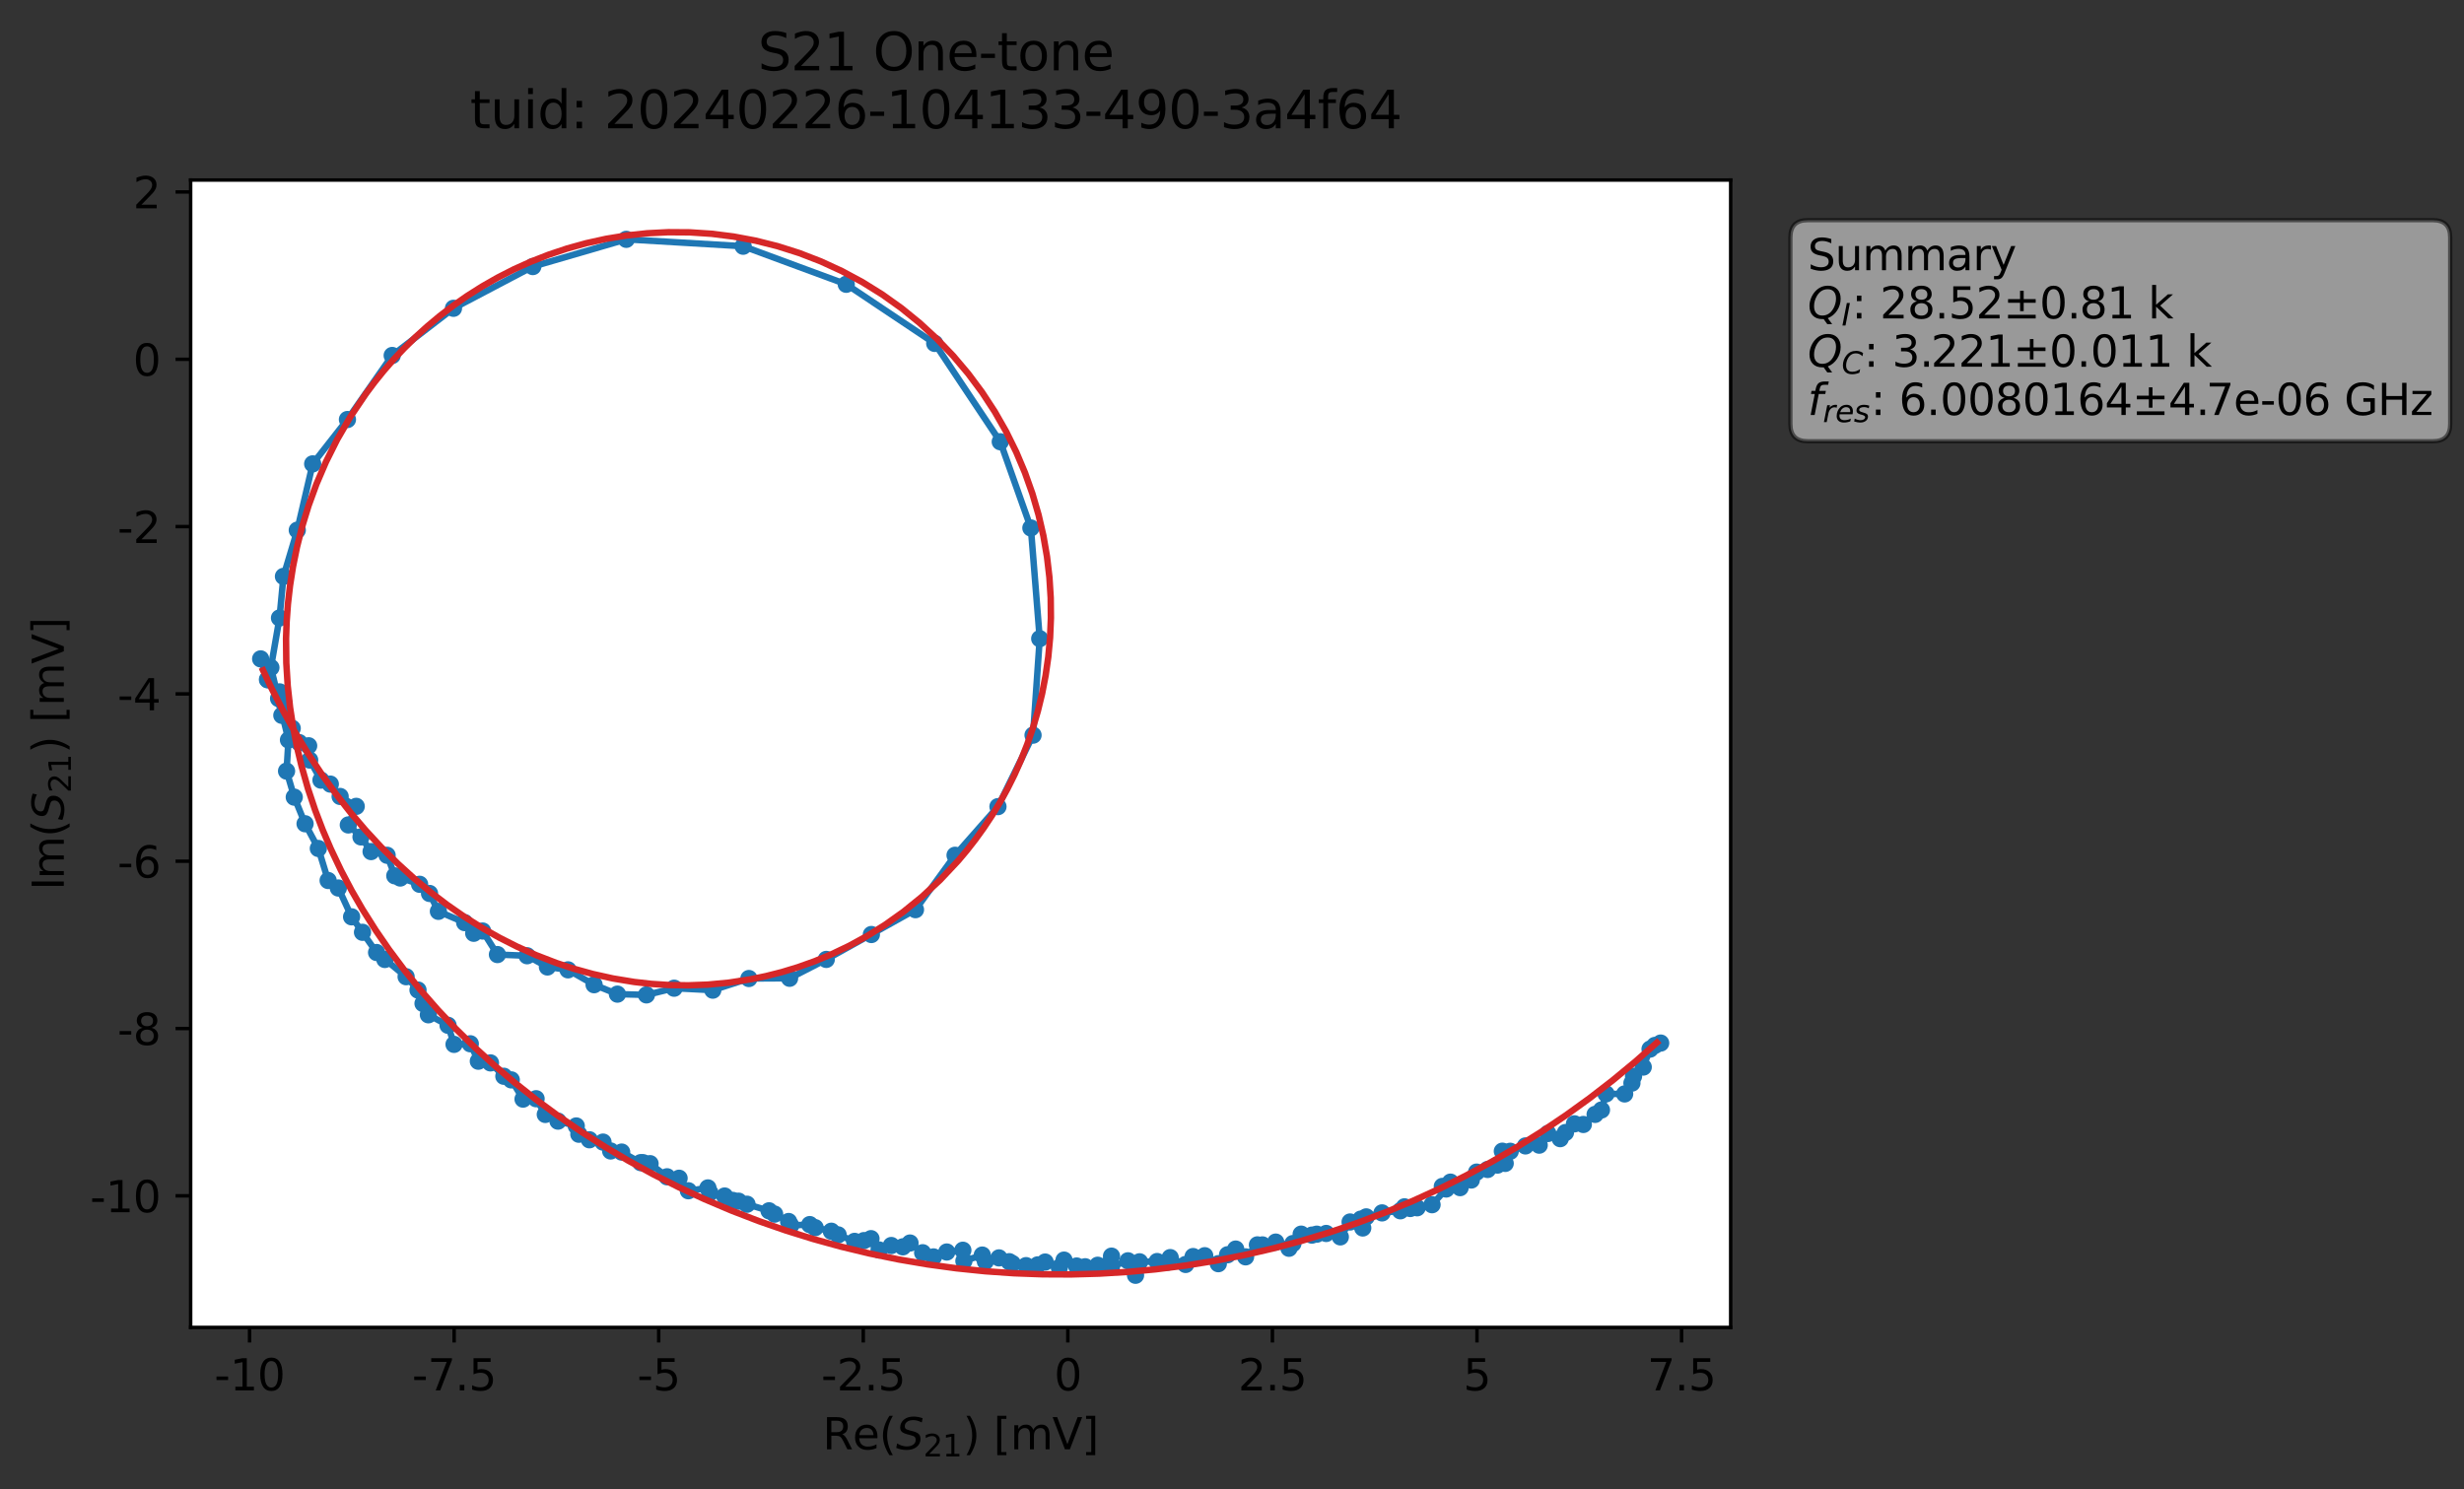 <?xml version="1.0" encoding="utf-8" standalone="no"?>
<!DOCTYPE svg PUBLIC "-//W3C//DTD SVG 1.1//EN"
  "http://www.w3.org/Graphics/SVG/1.1/DTD/svg11.dtd">
<svg xmlns:xlink="http://www.w3.org/1999/xlink" width="571.387pt" height="345.428pt" viewBox="0 0 571.387 345.428" xmlns="http://www.w3.org/2000/svg" version="1.1">
 <rect x="0" y="0" width="571.387" height="345.428" fill="#333333" stroke="none"/>
 <defs>
  <style type="text/css">*{stroke-linejoin: round; stroke-linecap: butt}</style>
 </defs>
 <g id="figure_1">
  <g id="patch_1">
   <path d="M 0 345.428 
L 571.387 345.428 
L 571.387 -0 
L 0 -0 
L 0 345.428 
z
" style="fill: none; opacity: 0"/>
  </g>
  <g id="axes_1">
   <g id="patch_2">
    <path d="M 44.211 307.872 
L 401.331 307.872 
L 401.331 41.76 
L 44.211 41.76 
z
" style="fill: #ffffff"/>
   </g>
   <g id="matplotlib.axis_1">
    <g id="xtick_1">
     <g id="line2d_1">
      <defs>
       <path id="m287e3cb6b9" d="M 0 0 
L 0 3.5 
" style="stroke: #000000; stroke-width: 0.8"/>
      </defs>
      <g>
       <use xlink:href="#m287e3cb6b9" x="57.869" y="307.872" style="stroke: #000000; stroke-width: 0.8"/>
      </g>
     </g>
     <g id="text_1">
      <!-- -10 -->
      <g transform="translate(49.703 322.47) scale(0.1 -0.1)">
       <defs>
        <path id="DejaVuSans-2d" d="M 313 2009 
L 1997 2009 
L 1997 1497 
L 313 1497 
L 313 2009 
z
" transform="scale(0.016)"/>
        <path id="DejaVuSans-31" d="M 794 531 
L 1825 531 
L 1825 4091 
L 703 3866 
L 703 4441 
L 1819 4666 
L 2450 4666 
L 2450 531 
L 3481 531 
L 3481 0 
L 794 0 
L 794 531 
z
" transform="scale(0.016)"/>
        <path id="DejaVuSans-30" d="M 2034 4250 
Q 1547 4250 1301 3770 
Q 1056 3291 1056 2328 
Q 1056 1369 1301 889 
Q 1547 409 2034 409 
Q 2525 409 2770 889 
Q 3016 1369 3016 2328 
Q 3016 3291 2770 3770 
Q 2525 4250 2034 4250 
z
M 2034 4750 
Q 2819 4750 3233 4129 
Q 3647 3509 3647 2328 
Q 3647 1150 3233 529 
Q 2819 -91 2034 -91 
Q 1250 -91 836 529 
Q 422 1150 422 2328 
Q 422 3509 836 4129 
Q 1250 4750 2034 4750 
z
" transform="scale(0.016)"/>
       </defs>
       <use xlink:href="#DejaVuSans-2d"/>
       <use xlink:href="#DejaVuSans-31" x="36.084"/>
       <use xlink:href="#DejaVuSans-30" x="99.707"/>
      </g>
     </g>
    </g>
    <g id="xtick_2">
     <g id="line2d_2">
      <g>
       <use xlink:href="#m287e3cb6b9" x="105.309" y="307.872" style="stroke: #000000; stroke-width: 0.8"/>
      </g>
     </g>
     <g id="text_2">
      <!-- -7.5 -->
      <g transform="translate(95.553 322.47) scale(0.1 -0.1)">
       <defs>
        <path id="DejaVuSans-37" d="M 525 4666 
L 3525 4666 
L 3525 4397 
L 1831 0 
L 1172 0 
L 2766 4134 
L 525 4134 
L 525 4666 
z
" transform="scale(0.016)"/>
        <path id="DejaVuSans-2e" d="M 684 794 
L 1344 794 
L 1344 0 
L 684 0 
L 684 794 
z
" transform="scale(0.016)"/>
        <path id="DejaVuSans-35" d="M 691 4666 
L 3169 4666 
L 3169 4134 
L 1269 4134 
L 1269 2991 
Q 1406 3038 1543 3061 
Q 1681 3084 1819 3084 
Q 2600 3084 3056 2656 
Q 3513 2228 3513 1497 
Q 3513 744 3044 326 
Q 2575 -91 1722 -91 
Q 1428 -91 1123 -41 
Q 819 9 494 109 
L 494 744 
Q 775 591 1075 516 
Q 1375 441 1709 441 
Q 2250 441 2565 725 
Q 2881 1009 2881 1497 
Q 2881 1984 2565 2268 
Q 2250 2553 1709 2553 
Q 1456 2553 1204 2497 
Q 953 2441 691 2322 
L 691 4666 
z
" transform="scale(0.016)"/>
       </defs>
       <use xlink:href="#DejaVuSans-2d"/>
       <use xlink:href="#DejaVuSans-37" x="36.084"/>
       <use xlink:href="#DejaVuSans-2e" x="99.707"/>
       <use xlink:href="#DejaVuSans-35" x="131.494"/>
      </g>
     </g>
    </g>
    <g id="xtick_3">
     <g id="line2d_3">
      <g>
       <use xlink:href="#m287e3cb6b9" x="152.748" y="307.872" style="stroke: #000000; stroke-width: 0.8"/>
      </g>
     </g>
     <g id="text_3">
      <!-- -5 -->
      <g transform="translate(147.763 322.47) scale(0.1 -0.1)">
       <use xlink:href="#DejaVuSans-2d"/>
       <use xlink:href="#DejaVuSans-35" x="36.084"/>
      </g>
     </g>
    </g>
    <g id="xtick_4">
     <g id="line2d_4">
      <g>
       <use xlink:href="#m287e3cb6b9" x="200.187" y="307.872" style="stroke: #000000; stroke-width: 0.8"/>
      </g>
     </g>
     <g id="text_4">
      <!-- -2.5 -->
      <g transform="translate(190.432 322.47) scale(0.1 -0.1)">
       <defs>
        <path id="DejaVuSans-32" d="M 1228 531 
L 3431 531 
L 3431 0 
L 469 0 
L 469 531 
Q 828 903 1448 1529 
Q 2069 2156 2228 2338 
Q 2531 2678 2651 2914 
Q 2772 3150 2772 3378 
Q 2772 3750 2511 3984 
Q 2250 4219 1831 4219 
Q 1534 4219 1204 4116 
Q 875 4013 500 3803 
L 500 4441 
Q 881 4594 1212 4672 
Q 1544 4750 1819 4750 
Q 2544 4750 2975 4387 
Q 3406 4025 3406 3419 
Q 3406 3131 3298 2873 
Q 3191 2616 2906 2266 
Q 2828 2175 2409 1742 
Q 1991 1309 1228 531 
z
" transform="scale(0.016)"/>
       </defs>
       <use xlink:href="#DejaVuSans-2d"/>
       <use xlink:href="#DejaVuSans-32" x="36.084"/>
       <use xlink:href="#DejaVuSans-2e" x="99.707"/>
       <use xlink:href="#DejaVuSans-35" x="131.494"/>
      </g>
     </g>
    </g>
    <g id="xtick_5">
     <g id="line2d_5">
      <g>
       <use xlink:href="#m287e3cb6b9" x="247.627" y="307.872" style="stroke: #000000; stroke-width: 0.8"/>
      </g>
     </g>
     <g id="text_5">
      <!-- 0 -->
      <g transform="translate(244.445 322.47) scale(0.1 -0.1)">
       <use xlink:href="#DejaVuSans-30"/>
      </g>
     </g>
    </g>
    <g id="xtick_6">
     <g id="line2d_6">
      <g>
       <use xlink:href="#m287e3cb6b9" x="295.066" y="307.872" style="stroke: #000000; stroke-width: 0.8"/>
      </g>
     </g>
     <g id="text_6">
      <!-- 2.5 -->
      <g transform="translate(287.114 322.47) scale(0.1 -0.1)">
       <use xlink:href="#DejaVuSans-32"/>
       <use xlink:href="#DejaVuSans-2e" x="63.623"/>
       <use xlink:href="#DejaVuSans-35" x="95.41"/>
      </g>
     </g>
    </g>
    <g id="xtick_7">
     <g id="line2d_7">
      <g>
       <use xlink:href="#m287e3cb6b9" x="342.505" y="307.872" style="stroke: #000000; stroke-width: 0.8"/>
      </g>
     </g>
     <g id="text_7">
      <!-- 5 -->
      <g transform="translate(339.324 322.47) scale(0.1 -0.1)">
       <use xlink:href="#DejaVuSans-35"/>
      </g>
     </g>
    </g>
    <g id="xtick_8">
     <g id="line2d_8">
      <g>
       <use xlink:href="#m287e3cb6b9" x="389.945" y="307.872" style="stroke: #000000; stroke-width: 0.8"/>
      </g>
     </g>
     <g id="text_8">
      <!-- 7.5 -->
      <g transform="translate(381.993 322.47) scale(0.1 -0.1)">
       <use xlink:href="#DejaVuSans-37"/>
       <use xlink:href="#DejaVuSans-2e" x="63.623"/>
       <use xlink:href="#DejaVuSans-35" x="95.41"/>
      </g>
     </g>
    </g>
    <g id="text_9">
     <!-- Re$(S_{21})$ [mV] -->
     <g transform="translate(190.771 336.149) scale(0.1 -0.1)">
      <defs>
       <path id="DejaVuSans-52" d="M 2841 2188 
Q 3044 2119 3236 1894 
Q 3428 1669 3622 1275 
L 4263 0 
L 3584 0 
L 2988 1197 
Q 2756 1666 2539 1819 
Q 2322 1972 1947 1972 
L 1259 1972 
L 1259 0 
L 628 0 
L 628 4666 
L 2053 4666 
Q 2853 4666 3247 4331 
Q 3641 3997 3641 3322 
Q 3641 2881 3436 2590 
Q 3231 2300 2841 2188 
z
M 1259 4147 
L 1259 2491 
L 2053 2491 
Q 2509 2491 2742 2702 
Q 2975 2913 2975 3322 
Q 2975 3731 2742 3939 
Q 2509 4147 2053 4147 
L 1259 4147 
z
" transform="scale(0.016)"/>
       <path id="DejaVuSans-65" d="M 3597 1894 
L 3597 1613 
L 953 1613 
Q 991 1019 1311 708 
Q 1631 397 2203 397 
Q 2534 397 2845 478 
Q 3156 559 3463 722 
L 3463 178 
Q 3153 47 2828 -22 
Q 2503 -91 2169 -91 
Q 1331 -91 842 396 
Q 353 884 353 1716 
Q 353 2575 817 3079 
Q 1281 3584 2069 3584 
Q 2775 3584 3186 3129 
Q 3597 2675 3597 1894 
z
M 3022 2063 
Q 3016 2534 2758 2815 
Q 2500 3097 2075 3097 
Q 1594 3097 1305 2825 
Q 1016 2553 972 2059 
L 3022 2063 
z
" transform="scale(0.016)"/>
       <path id="DejaVuSans-28" d="M 1984 4856 
Q 1566 4138 1362 3434 
Q 1159 2731 1159 2009 
Q 1159 1288 1364 580 
Q 1569 -128 1984 -844 
L 1484 -844 
Q 1016 -109 783 600 
Q 550 1309 550 2009 
Q 550 2706 781 3412 
Q 1013 4119 1484 4856 
L 1984 4856 
z
" transform="scale(0.016)"/>
       <path id="DejaVuSans-Oblique-53" d="M 3859 4513 
L 3738 3897 
Q 3422 4066 3111 4152 
Q 2800 4238 2509 4238 
Q 1944 4238 1609 3991 
Q 1275 3744 1275 3334 
Q 1275 3109 1398 2989 
Q 1522 2869 2034 2731 
L 2413 2638 
Q 3053 2472 3303 2217 
Q 3553 1963 3553 1503 
Q 3553 797 2998 353 
Q 2444 -91 1538 -91 
Q 1166 -91 791 -17 
Q 416 56 38 206 
L 166 856 
Q 513 641 861 531 
Q 1209 422 1556 422 
Q 2147 422 2503 684 
Q 2859 947 2859 1369 
Q 2859 1650 2717 1795 
Q 2575 1941 2106 2059 
L 1728 2156 
Q 1081 2325 845 2545 
Q 609 2766 609 3163 
Q 609 3859 1145 4304 
Q 1681 4750 2541 4750 
Q 2875 4750 3203 4690 
Q 3531 4631 3859 4513 
z
" transform="scale(0.016)"/>
       <path id="DejaVuSans-29" d="M 513 4856 
L 1013 4856 
Q 1481 4119 1714 3412 
Q 1947 2706 1947 2009 
Q 1947 1309 1714 600 
Q 1481 -109 1013 -844 
L 513 -844 
Q 928 -128 1133 580 
Q 1338 1288 1338 2009 
Q 1338 2731 1133 3434 
Q 928 4138 513 4856 
z
" transform="scale(0.016)"/>
       <path id="DejaVuSans-20" transform="scale(0.016)"/>
       <path id="DejaVuSans-5b" d="M 550 4863 
L 1875 4863 
L 1875 4416 
L 1125 4416 
L 1125 -397 
L 1875 -397 
L 1875 -844 
L 550 -844 
L 550 4863 
z
" transform="scale(0.016)"/>
       <path id="DejaVuSans-6d" d="M 3328 2828 
Q 3544 3216 3844 3400 
Q 4144 3584 4550 3584 
Q 5097 3584 5394 3201 
Q 5691 2819 5691 2113 
L 5691 0 
L 5113 0 
L 5113 2094 
Q 5113 2597 4934 2840 
Q 4756 3084 4391 3084 
Q 3944 3084 3684 2787 
Q 3425 2491 3425 1978 
L 3425 0 
L 2847 0 
L 2847 2094 
Q 2847 2600 2669 2842 
Q 2491 3084 2119 3084 
Q 1678 3084 1418 2786 
Q 1159 2488 1159 1978 
L 1159 0 
L 581 0 
L 581 3500 
L 1159 3500 
L 1159 2956 
Q 1356 3278 1631 3431 
Q 1906 3584 2284 3584 
Q 2666 3584 2933 3390 
Q 3200 3197 3328 2828 
z
" transform="scale(0.016)"/>
       <path id="DejaVuSans-56" d="M 1831 0 
L 50 4666 
L 709 4666 
L 2188 738 
L 3669 4666 
L 4325 4666 
L 2547 0 
L 1831 0 
z
" transform="scale(0.016)"/>
       <path id="DejaVuSans-5d" d="M 1947 4863 
L 1947 -844 
L 622 -844 
L 622 -397 
L 1369 -397 
L 1369 4416 
L 622 4416 
L 622 4863 
L 1947 4863 
z
" transform="scale(0.016)"/>
      </defs>
      <use xlink:href="#DejaVuSans-52" transform="translate(0 0.016)"/>
      <use xlink:href="#DejaVuSans-65" transform="translate(69.482 0.016)"/>
      <use xlink:href="#DejaVuSans-28" transform="translate(131.006 0.016)"/>
      <use xlink:href="#DejaVuSans-Oblique-53" transform="translate(170.02 0.016)"/>
      <use xlink:href="#DejaVuSans-32" transform="translate(233.496 -16.391) scale(0.7)"/>
      <use xlink:href="#DejaVuSans-31" transform="translate(278.032 -16.391) scale(0.7)"/>
      <use xlink:href="#DejaVuSans-29" transform="translate(325.303 0.016)"/>
      <use xlink:href="#DejaVuSans-20" transform="translate(364.316 0.016)"/>
      <use xlink:href="#DejaVuSans-5b" transform="translate(396.104 0.016)"/>
      <use xlink:href="#DejaVuSans-6d" transform="translate(435.117 0.016)"/>
      <use xlink:href="#DejaVuSans-56" transform="translate(532.529 0.016)"/>
      <use xlink:href="#DejaVuSans-5d" transform="translate(600.938 0.016)"/>
     </g>
    </g>
   </g>
   <g id="matplotlib.axis_2">
    <g id="ytick_1">
     <g id="line2d_9">
      <defs>
       <path id="mb5fd114a59" d="M 0 0 
L -3.5 0 
" style="stroke: #000000; stroke-width: 0.8"/>
      </defs>
      <g>
       <use xlink:href="#mb5fd114a59" x="44.211" y="277.355" style="stroke: #000000; stroke-width: 0.8"/>
      </g>
     </g>
     <g id="text_10">
      <!-- -10 -->
      <g transform="translate(20.878 281.155) scale(0.1 -0.1)">
       <use xlink:href="#DejaVuSans-2d"/>
       <use xlink:href="#DejaVuSans-31" x="36.084"/>
       <use xlink:href="#DejaVuSans-30" x="99.707"/>
      </g>
     </g>
    </g>
    <g id="ytick_2">
     <g id="line2d_10">
      <g>
       <use xlink:href="#mb5fd114a59" x="44.211" y="238.55" style="stroke: #000000; stroke-width: 0.8"/>
      </g>
     </g>
     <g id="text_11">
      <!-- -8 -->
      <g transform="translate(27.241 242.349) scale(0.1 -0.1)">
       <defs>
        <path id="DejaVuSans-38" d="M 2034 2216 
Q 1584 2216 1326 1975 
Q 1069 1734 1069 1313 
Q 1069 891 1326 650 
Q 1584 409 2034 409 
Q 2484 409 2743 651 
Q 3003 894 3003 1313 
Q 3003 1734 2745 1975 
Q 2488 2216 2034 2216 
z
M 1403 2484 
Q 997 2584 770 2862 
Q 544 3141 544 3541 
Q 544 4100 942 4425 
Q 1341 4750 2034 4750 
Q 2731 4750 3128 4425 
Q 3525 4100 3525 3541 
Q 3525 3141 3298 2862 
Q 3072 2584 2669 2484 
Q 3125 2378 3379 2068 
Q 3634 1759 3634 1313 
Q 3634 634 3220 271 
Q 2806 -91 2034 -91 
Q 1263 -91 848 271 
Q 434 634 434 1313 
Q 434 1759 690 2068 
Q 947 2378 1403 2484 
z
M 1172 3481 
Q 1172 3119 1398 2916 
Q 1625 2713 2034 2713 
Q 2441 2713 2670 2916 
Q 2900 3119 2900 3481 
Q 2900 3844 2670 4047 
Q 2441 4250 2034 4250 
Q 1625 4250 1398 4047 
Q 1172 3844 1172 3481 
z
" transform="scale(0.016)"/>
       </defs>
       <use xlink:href="#DejaVuSans-2d"/>
       <use xlink:href="#DejaVuSans-38" x="36.084"/>
      </g>
     </g>
    </g>
    <g id="ytick_3">
     <g id="line2d_11">
      <g>
       <use xlink:href="#mb5fd114a59" x="44.211" y="199.745" style="stroke: #000000; stroke-width: 0.8"/>
      </g>
     </g>
     <g id="text_12">
      <!-- -6 -->
      <g transform="translate(27.241 203.544) scale(0.1 -0.1)">
       <defs>
        <path id="DejaVuSans-36" d="M 2113 2584 
Q 1688 2584 1439 2293 
Q 1191 2003 1191 1497 
Q 1191 994 1439 701 
Q 1688 409 2113 409 
Q 2538 409 2786 701 
Q 3034 994 3034 1497 
Q 3034 2003 2786 2293 
Q 2538 2584 2113 2584 
z
M 3366 4563 
L 3366 3988 
Q 3128 4100 2886 4159 
Q 2644 4219 2406 4219 
Q 1781 4219 1451 3797 
Q 1122 3375 1075 2522 
Q 1259 2794 1537 2939 
Q 1816 3084 2150 3084 
Q 2853 3084 3261 2657 
Q 3669 2231 3669 1497 
Q 3669 778 3244 343 
Q 2819 -91 2113 -91 
Q 1303 -91 875 529 
Q 447 1150 447 2328 
Q 447 3434 972 4092 
Q 1497 4750 2381 4750 
Q 2619 4750 2861 4703 
Q 3103 4656 3366 4563 
z
" transform="scale(0.016)"/>
       </defs>
       <use xlink:href="#DejaVuSans-2d"/>
       <use xlink:href="#DejaVuSans-36" x="36.084"/>
      </g>
     </g>
    </g>
    <g id="ytick_4">
     <g id="line2d_12">
      <g>
       <use xlink:href="#mb5fd114a59" x="44.211" y="160.939" style="stroke: #000000; stroke-width: 0.8"/>
      </g>
     </g>
     <g id="text_13">
      <!-- -4 -->
      <g transform="translate(27.241 164.738) scale(0.1 -0.1)">
       <defs>
        <path id="DejaVuSans-34" d="M 2419 4116 
L 825 1625 
L 2419 1625 
L 2419 4116 
z
M 2253 4666 
L 3047 4666 
L 3047 1625 
L 3713 1625 
L 3713 1100 
L 3047 1100 
L 3047 0 
L 2419 0 
L 2419 1100 
L 313 1100 
L 313 1709 
L 2253 4666 
z
" transform="scale(0.016)"/>
       </defs>
       <use xlink:href="#DejaVuSans-2d"/>
       <use xlink:href="#DejaVuSans-34" x="36.084"/>
      </g>
     </g>
    </g>
    <g id="ytick_5">
     <g id="line2d_13">
      <g>
       <use xlink:href="#mb5fd114a59" x="44.211" y="122.134" style="stroke: #000000; stroke-width: 0.8"/>
      </g>
     </g>
     <g id="text_14">
      <!-- -2 -->
      <g transform="translate(27.241 125.933) scale(0.1 -0.1)">
       <use xlink:href="#DejaVuSans-2d"/>
       <use xlink:href="#DejaVuSans-32" x="36.084"/>
      </g>
     </g>
    </g>
    <g id="ytick_6">
     <g id="line2d_14">
      <g>
       <use xlink:href="#mb5fd114a59" x="44.211" y="83.328" style="stroke: #000000; stroke-width: 0.8"/>
      </g>
     </g>
     <g id="text_15">
      <!-- 0 -->
      <g transform="translate(30.848 87.128) scale(0.1 -0.1)">
       <use xlink:href="#DejaVuSans-30"/>
      </g>
     </g>
    </g>
    <g id="ytick_7">
     <g id="line2d_15">
      <g>
       <use xlink:href="#mb5fd114a59" x="44.211" y="44.523" style="stroke: #000000; stroke-width: 0.8"/>
      </g>
     </g>
     <g id="text_16">
      <!-- 2 -->
      <g transform="translate(30.848 48.322) scale(0.1 -0.1)">
       <use xlink:href="#DejaVuSans-32"/>
      </g>
     </g>
    </g>
    <g id="text_17">
     <!-- Im$(S_{21})$ [mV] -->
     <g transform="translate(14.798 206.466) rotate(-90) scale(0.1 -0.1)">
      <defs>
       <path id="DejaVuSans-49" d="M 628 4666 
L 1259 4666 
L 1259 0 
L 628 0 
L 628 4666 
z
" transform="scale(0.016)"/>
      </defs>
      <use xlink:href="#DejaVuSans-49" transform="translate(0 0.016)"/>
      <use xlink:href="#DejaVuSans-6d" transform="translate(25.867 0.016)"/>
      <use xlink:href="#DejaVuSans-28" transform="translate(123.279 0.016)"/>
      <use xlink:href="#DejaVuSans-Oblique-53" transform="translate(162.293 0.016)"/>
      <use xlink:href="#DejaVuSans-32" transform="translate(225.77 -16.391) scale(0.7)"/>
      <use xlink:href="#DejaVuSans-31" transform="translate(270.306 -16.391) scale(0.7)"/>
      <use xlink:href="#DejaVuSans-29" transform="translate(317.576 0.016)"/>
      <use xlink:href="#DejaVuSans-20" transform="translate(356.59 0.016)"/>
      <use xlink:href="#DejaVuSans-5b" transform="translate(388.377 0.016)"/>
      <use xlink:href="#DejaVuSans-6d" transform="translate(427.391 0.016)"/>
      <use xlink:href="#DejaVuSans-56" transform="translate(524.803 0.016)"/>
      <use xlink:href="#DejaVuSans-5d" transform="translate(593.211 0.016)"/>
     </g>
    </g>
   </g>
   <g id="line2d_16">
    <path d="M 385.098 241.92 
L 383.757 242.467 
L 382.637 243.317 
L 381.057 247.487 
L 378.81 249.617 
L 378.435 251.203 
L 376.748 253.717 
L 372.436 253.7 
L 371.37 257.441 
L 369.898 258.466 
L 367.166 260.802 
L 365.109 260.652 
L 363.024 262.673 
L 361.802 264.091 
L 358.944 262.896 
L 356.934 265.595 
L 353.745 265.775 
L 350.214 267.021 
L 349.048 269.829 
L 348.383 266.995 
L 347.253 270.223 
L 344.97 271.236 
L 342.418 271.848 
L 341.182 273.683 
L 338.592 275.453 
L 336.357 274.177 
L 334.465 275.166 
L 335.367 275.767 
L 332.086 279.411 
L 328.627 280.122 
L 327.036 280.29 
L 325.692 279.904 
L 324.738 280.821 
L 320.485 281.309 
L 316.824 282.236 
L 316.014 284.807 
L 315.562 282.752 
L 313.08 283.417 
L 310.815 286.873 
L 307.531 286.08 
L 305.35 286.245 
L 304.226 286.461 
L 301.733 286.237 
L 298.909 289.514 
L 295.834 288.081 
L 292.751 288.735 
L 291.585 288.728 
L 288.845 291.501 
L 286.55 289.698 
L 284.665 291.018 
L 282.523 293.088 
L 279.372 291.239 
L 276.677 291.434 
L 274.941 293.27 
L 271.364 291.677 
L 270.735 292.746 
L 268.334 292.59 
L 264.257 292.652 
L 263.325 295.776 
L 261.574 292.422 
L 257.747 293.757 
L 257.754 291.339 
L 254.548 293.451 
L 251.647 293.802 
L 249.665 293.627 
L 246.742 292.259 
L 245.65 293.962 
L 242.366 292.709 
L 240.639 293.366 
L 237.936 293.543 
L 234.758 293.055 
L 234.037 292.625 
L 231.659 291.746 
L 228.502 292.56 
L 227.783 291.091 
L 223.522 292.464 
L 223.281 289.97 
L 219.553 290.379 
L 216.471 291.518 
L 213.957 290.549 
L 211.027 288.296 
L 209.366 289.178 
L 206.691 288.874 
L 203.851 289.905 
L 201.977 287.283 
L 200.336 287.737 
L 198.175 287.912 
L 194.363 286.408 
L 192.779 285.559 
L 189.03 284.735 
L 187.775 284.021 
L 183.368 284.205 
L 182.876 283.305 
L 178.34 280.824 
L 173.229 279.3 
L 171.285 278.595 
L 169.921 278.412 
L 168.041 277.394 
L 164.63 276.644 
L 164.163 275.514 
L 159.632 276.176 
L 157.477 273.27 
L 154.688 272.934 
L 150.747 269.891 
L 148.577 269.654 
L 144.162 267.203 
L 141.608 266.949 
L 139.837 264.889 
L 136.685 264.35 
L 134.231 263.064 
L 133.634 261.145 
L 129.397 260.026 
L 126.451 258.476 
L 124.316 254.828 
L 121.292 254.919 
L 118.564 250.46 
L 116.84 249.62 
L 113.738 246.519 
L 110.922 246.128 
L 109.059 242.084 
L 105.291 242.226 
L 103.901 237.805 
L 99.338 235.362 
L 98.095 232.739 
L 96.932 229.626 
L 94.176 226.532 
L 87.328 220.916 
L 81.534 212.641 
L 78.458 205.96 
L 76.091 204.216 
L 73.821 196.79 
L 70.744 191.055 
L 68.238 184.885 
L 66.452 178.845 
L 66.895 171.618 
L 62.821 154.833 
L 64.815 143.325 
L 65.732 133.688 
L 68.939 122.961 
L 72.509 107.587 
L 80.569 97.301 
L 90.949 82.447 
L 105.159 71.504 
L 123.557 61.825 
L 145.234 55.509 
L 172.331 57.108 
L 196.24 65.935 
L 216.757 79.649 
L 231.956 102.453 
L 239.054 122.453 
L 241.106 148.125 
L 239.556 170.507 
L 231.421 187.083 
L 221.473 198.364 
L 212.293 210.983 
L 191.609 222.519 
L 183.1 226.894 
L 173.667 226.949 
L 165.291 229.65 
L 156.327 229.198 
L 149.908 230.747 
L 143.177 230.572 
L 137.766 228.387 
L 131.719 224.937 
L 126.946 224.272 
L 122.232 221.668 
L 115.35 221.393 
L 111.913 215.934 
L 109.854 216.459 
L 107.758 213.985 
L 101.663 211.37 
L 99.607 207.222 
L 97.307 205.095 
L 91.55 203.128 
L 89.772 198.367 
L 86.052 197.509 
L 83.712 194.107 
L 80.771 191.331 
L 82.606 187.019 
L 78.875 184.725 
L 76.599 181.859 
L 74.432 180.939 
L 71.812 176.281 
L 71.577 172.971 
L 69.372 172.228 
L 67.764 168.919 
L 65.355 165.911 
L 65.875 163.169 
L 64.848 160.468 
L 62.022 157.601 
L 60.444 152.817 
L 60.444 152.817 
" clip-path="url(#pb9cced79b6)" style="fill: none; stroke: #1f77b4; stroke-width: 1.5; stroke-linecap: square"/>
    <defs>
     <path id="m5ff98cddff" d="M 0 1.5 
C 0.398 1.5 0.779 1.342 1.061 1.061 
C 1.342 0.779 1.5 0.398 1.5 0 
C 1.5 -0.398 1.342 -0.779 1.061 -1.061 
C 0.779 -1.342 0.398 -1.5 0 -1.5 
C -0.398 -1.5 -0.779 -1.342 -1.061 -1.061 
C -1.342 -0.779 -1.5 -0.398 -1.5 0 
C -1.5 0.398 -1.342 0.779 -1.061 1.061 
C -0.779 1.342 -0.398 1.5 0 1.5 
z
" style="stroke: #1f77b4"/>
    </defs>
    <g clip-path="url(#pb9cced79b6)">
     <use xlink:href="#m5ff98cddff" x="385.098" y="241.92" style="fill: #1f77b4; stroke: #1f77b4"/>
     <use xlink:href="#m5ff98cddff" x="383.757" y="242.467" style="fill: #1f77b4; stroke: #1f77b4"/>
     <use xlink:href="#m5ff98cddff" x="382.637" y="243.317" style="fill: #1f77b4; stroke: #1f77b4"/>
     <use xlink:href="#m5ff98cddff" x="381.057" y="247.487" style="fill: #1f77b4; stroke: #1f77b4"/>
     <use xlink:href="#m5ff98cddff" x="378.81" y="249.617" style="fill: #1f77b4; stroke: #1f77b4"/>
     <use xlink:href="#m5ff98cddff" x="378.435" y="251.203" style="fill: #1f77b4; stroke: #1f77b4"/>
     <use xlink:href="#m5ff98cddff" x="376.748" y="253.717" style="fill: #1f77b4; stroke: #1f77b4"/>
     <use xlink:href="#m5ff98cddff" x="372.436" y="253.7" style="fill: #1f77b4; stroke: #1f77b4"/>
     <use xlink:href="#m5ff98cddff" x="371.37" y="257.441" style="fill: #1f77b4; stroke: #1f77b4"/>
     <use xlink:href="#m5ff98cddff" x="369.898" y="258.466" style="fill: #1f77b4; stroke: #1f77b4"/>
     <use xlink:href="#m5ff98cddff" x="367.166" y="260.802" style="fill: #1f77b4; stroke: #1f77b4"/>
     <use xlink:href="#m5ff98cddff" x="365.109" y="260.652" style="fill: #1f77b4; stroke: #1f77b4"/>
     <use xlink:href="#m5ff98cddff" x="363.024" y="262.673" style="fill: #1f77b4; stroke: #1f77b4"/>
     <use xlink:href="#m5ff98cddff" x="361.802" y="264.091" style="fill: #1f77b4; stroke: #1f77b4"/>
     <use xlink:href="#m5ff98cddff" x="358.944" y="262.896" style="fill: #1f77b4; stroke: #1f77b4"/>
     <use xlink:href="#m5ff98cddff" x="356.934" y="265.595" style="fill: #1f77b4; stroke: #1f77b4"/>
     <use xlink:href="#m5ff98cddff" x="353.745" y="265.775" style="fill: #1f77b4; stroke: #1f77b4"/>
     <use xlink:href="#m5ff98cddff" x="350.214" y="267.021" style="fill: #1f77b4; stroke: #1f77b4"/>
     <use xlink:href="#m5ff98cddff" x="349.048" y="269.829" style="fill: #1f77b4; stroke: #1f77b4"/>
     <use xlink:href="#m5ff98cddff" x="348.383" y="266.995" style="fill: #1f77b4; stroke: #1f77b4"/>
     <use xlink:href="#m5ff98cddff" x="347.253" y="270.223" style="fill: #1f77b4; stroke: #1f77b4"/>
     <use xlink:href="#m5ff98cddff" x="344.97" y="271.236" style="fill: #1f77b4; stroke: #1f77b4"/>
     <use xlink:href="#m5ff98cddff" x="342.418" y="271.848" style="fill: #1f77b4; stroke: #1f77b4"/>
     <use xlink:href="#m5ff98cddff" x="341.182" y="273.683" style="fill: #1f77b4; stroke: #1f77b4"/>
     <use xlink:href="#m5ff98cddff" x="338.592" y="275.453" style="fill: #1f77b4; stroke: #1f77b4"/>
     <use xlink:href="#m5ff98cddff" x="336.357" y="274.177" style="fill: #1f77b4; stroke: #1f77b4"/>
     <use xlink:href="#m5ff98cddff" x="334.465" y="275.166" style="fill: #1f77b4; stroke: #1f77b4"/>
     <use xlink:href="#m5ff98cddff" x="335.367" y="275.767" style="fill: #1f77b4; stroke: #1f77b4"/>
     <use xlink:href="#m5ff98cddff" x="332.086" y="279.411" style="fill: #1f77b4; stroke: #1f77b4"/>
     <use xlink:href="#m5ff98cddff" x="328.627" y="280.122" style="fill: #1f77b4; stroke: #1f77b4"/>
     <use xlink:href="#m5ff98cddff" x="327.036" y="280.29" style="fill: #1f77b4; stroke: #1f77b4"/>
     <use xlink:href="#m5ff98cddff" x="325.692" y="279.904" style="fill: #1f77b4; stroke: #1f77b4"/>
     <use xlink:href="#m5ff98cddff" x="324.738" y="280.821" style="fill: #1f77b4; stroke: #1f77b4"/>
     <use xlink:href="#m5ff98cddff" x="320.485" y="281.309" style="fill: #1f77b4; stroke: #1f77b4"/>
     <use xlink:href="#m5ff98cddff" x="316.824" y="282.236" style="fill: #1f77b4; stroke: #1f77b4"/>
     <use xlink:href="#m5ff98cddff" x="316.014" y="284.807" style="fill: #1f77b4; stroke: #1f77b4"/>
     <use xlink:href="#m5ff98cddff" x="315.562" y="282.752" style="fill: #1f77b4; stroke: #1f77b4"/>
     <use xlink:href="#m5ff98cddff" x="313.08" y="283.417" style="fill: #1f77b4; stroke: #1f77b4"/>
     <use xlink:href="#m5ff98cddff" x="310.815" y="286.873" style="fill: #1f77b4; stroke: #1f77b4"/>
     <use xlink:href="#m5ff98cddff" x="307.531" y="286.08" style="fill: #1f77b4; stroke: #1f77b4"/>
     <use xlink:href="#m5ff98cddff" x="305.35" y="286.245" style="fill: #1f77b4; stroke: #1f77b4"/>
     <use xlink:href="#m5ff98cddff" x="304.226" y="286.461" style="fill: #1f77b4; stroke: #1f77b4"/>
     <use xlink:href="#m5ff98cddff" x="301.733" y="286.237" style="fill: #1f77b4; stroke: #1f77b4"/>
     <use xlink:href="#m5ff98cddff" x="299.817" y="288.418" style="fill: #1f77b4; stroke: #1f77b4"/>
     <use xlink:href="#m5ff98cddff" x="298.909" y="289.514" style="fill: #1f77b4; stroke: #1f77b4"/>
     <use xlink:href="#m5ff98cddff" x="295.834" y="288.081" style="fill: #1f77b4; stroke: #1f77b4"/>
     <use xlink:href="#m5ff98cddff" x="292.751" y="288.735" style="fill: #1f77b4; stroke: #1f77b4"/>
     <use xlink:href="#m5ff98cddff" x="291.585" y="288.728" style="fill: #1f77b4; stroke: #1f77b4"/>
     <use xlink:href="#m5ff98cddff" x="288.845" y="291.501" style="fill: #1f77b4; stroke: #1f77b4"/>
     <use xlink:href="#m5ff98cddff" x="286.55" y="289.698" style="fill: #1f77b4; stroke: #1f77b4"/>
     <use xlink:href="#m5ff98cddff" x="284.665" y="291.018" style="fill: #1f77b4; stroke: #1f77b4"/>
     <use xlink:href="#m5ff98cddff" x="282.523" y="293.088" style="fill: #1f77b4; stroke: #1f77b4"/>
     <use xlink:href="#m5ff98cddff" x="279.372" y="291.239" style="fill: #1f77b4; stroke: #1f77b4"/>
     <use xlink:href="#m5ff98cddff" x="276.677" y="291.434" style="fill: #1f77b4; stroke: #1f77b4"/>
     <use xlink:href="#m5ff98cddff" x="274.941" y="293.27" style="fill: #1f77b4; stroke: #1f77b4"/>
     <use xlink:href="#m5ff98cddff" x="271.364" y="291.677" style="fill: #1f77b4; stroke: #1f77b4"/>
     <use xlink:href="#m5ff98cddff" x="270.735" y="292.746" style="fill: #1f77b4; stroke: #1f77b4"/>
     <use xlink:href="#m5ff98cddff" x="268.334" y="292.59" style="fill: #1f77b4; stroke: #1f77b4"/>
     <use xlink:href="#m5ff98cddff" x="264.257" y="292.652" style="fill: #1f77b4; stroke: #1f77b4"/>
     <use xlink:href="#m5ff98cddff" x="263.325" y="295.776" style="fill: #1f77b4; stroke: #1f77b4"/>
     <use xlink:href="#m5ff98cddff" x="261.574" y="292.422" style="fill: #1f77b4; stroke: #1f77b4"/>
     <use xlink:href="#m5ff98cddff" x="257.747" y="293.757" style="fill: #1f77b4; stroke: #1f77b4"/>
     <use xlink:href="#m5ff98cddff" x="257.754" y="291.339" style="fill: #1f77b4; stroke: #1f77b4"/>
     <use xlink:href="#m5ff98cddff" x="254.548" y="293.451" style="fill: #1f77b4; stroke: #1f77b4"/>
     <use xlink:href="#m5ff98cddff" x="251.647" y="293.802" style="fill: #1f77b4; stroke: #1f77b4"/>
     <use xlink:href="#m5ff98cddff" x="249.665" y="293.627" style="fill: #1f77b4; stroke: #1f77b4"/>
     <use xlink:href="#m5ff98cddff" x="246.742" y="292.259" style="fill: #1f77b4; stroke: #1f77b4"/>
     <use xlink:href="#m5ff98cddff" x="245.65" y="293.962" style="fill: #1f77b4; stroke: #1f77b4"/>
     <use xlink:href="#m5ff98cddff" x="242.366" y="292.709" style="fill: #1f77b4; stroke: #1f77b4"/>
     <use xlink:href="#m5ff98cddff" x="240.639" y="293.366" style="fill: #1f77b4; stroke: #1f77b4"/>
     <use xlink:href="#m5ff98cddff" x="237.936" y="293.543" style="fill: #1f77b4; stroke: #1f77b4"/>
     <use xlink:href="#m5ff98cddff" x="234.758" y="293.055" style="fill: #1f77b4; stroke: #1f77b4"/>
     <use xlink:href="#m5ff98cddff" x="234.037" y="292.625" style="fill: #1f77b4; stroke: #1f77b4"/>
     <use xlink:href="#m5ff98cddff" x="231.659" y="291.746" style="fill: #1f77b4; stroke: #1f77b4"/>
     <use xlink:href="#m5ff98cddff" x="228.502" y="292.56" style="fill: #1f77b4; stroke: #1f77b4"/>
     <use xlink:href="#m5ff98cddff" x="227.783" y="291.091" style="fill: #1f77b4; stroke: #1f77b4"/>
     <use xlink:href="#m5ff98cddff" x="223.522" y="292.464" style="fill: #1f77b4; stroke: #1f77b4"/>
     <use xlink:href="#m5ff98cddff" x="223.281" y="289.97" style="fill: #1f77b4; stroke: #1f77b4"/>
     <use xlink:href="#m5ff98cddff" x="219.553" y="290.379" style="fill: #1f77b4; stroke: #1f77b4"/>
     <use xlink:href="#m5ff98cddff" x="216.471" y="291.518" style="fill: #1f77b4; stroke: #1f77b4"/>
     <use xlink:href="#m5ff98cddff" x="213.957" y="290.549" style="fill: #1f77b4; stroke: #1f77b4"/>
     <use xlink:href="#m5ff98cddff" x="211.027" y="288.296" style="fill: #1f77b4; stroke: #1f77b4"/>
     <use xlink:href="#m5ff98cddff" x="209.366" y="289.178" style="fill: #1f77b4; stroke: #1f77b4"/>
     <use xlink:href="#m5ff98cddff" x="206.691" y="288.874" style="fill: #1f77b4; stroke: #1f77b4"/>
     <use xlink:href="#m5ff98cddff" x="203.851" y="289.905" style="fill: #1f77b4; stroke: #1f77b4"/>
     <use xlink:href="#m5ff98cddff" x="201.977" y="287.283" style="fill: #1f77b4; stroke: #1f77b4"/>
     <use xlink:href="#m5ff98cddff" x="200.336" y="287.737" style="fill: #1f77b4; stroke: #1f77b4"/>
     <use xlink:href="#m5ff98cddff" x="198.175" y="287.912" style="fill: #1f77b4; stroke: #1f77b4"/>
     <use xlink:href="#m5ff98cddff" x="194.363" y="286.408" style="fill: #1f77b4; stroke: #1f77b4"/>
     <use xlink:href="#m5ff98cddff" x="192.779" y="285.559" style="fill: #1f77b4; stroke: #1f77b4"/>
     <use xlink:href="#m5ff98cddff" x="189.03" y="284.735" style="fill: #1f77b4; stroke: #1f77b4"/>
     <use xlink:href="#m5ff98cddff" x="187.775" y="284.021" style="fill: #1f77b4; stroke: #1f77b4"/>
     <use xlink:href="#m5ff98cddff" x="183.368" y="284.205" style="fill: #1f77b4; stroke: #1f77b4"/>
     <use xlink:href="#m5ff98cddff" x="182.876" y="283.305" style="fill: #1f77b4; stroke: #1f77b4"/>
     <use xlink:href="#m5ff98cddff" x="179.635" y="281.593" style="fill: #1f77b4; stroke: #1f77b4"/>
     <use xlink:href="#m5ff98cddff" x="178.34" y="280.824" style="fill: #1f77b4; stroke: #1f77b4"/>
     <use xlink:href="#m5ff98cddff" x="173.229" y="279.3" style="fill: #1f77b4; stroke: #1f77b4"/>
     <use xlink:href="#m5ff98cddff" x="171.285" y="278.595" style="fill: #1f77b4; stroke: #1f77b4"/>
     <use xlink:href="#m5ff98cddff" x="169.921" y="278.412" style="fill: #1f77b4; stroke: #1f77b4"/>
     <use xlink:href="#m5ff98cddff" x="168.041" y="277.394" style="fill: #1f77b4; stroke: #1f77b4"/>
     <use xlink:href="#m5ff98cddff" x="164.63" y="276.644" style="fill: #1f77b4; stroke: #1f77b4"/>
     <use xlink:href="#m5ff98cddff" x="164.163" y="275.514" style="fill: #1f77b4; stroke: #1f77b4"/>
     <use xlink:href="#m5ff98cddff" x="159.632" y="276.176" style="fill: #1f77b4; stroke: #1f77b4"/>
     <use xlink:href="#m5ff98cddff" x="157.477" y="273.27" style="fill: #1f77b4; stroke: #1f77b4"/>
     <use xlink:href="#m5ff98cddff" x="154.688" y="272.934" style="fill: #1f77b4; stroke: #1f77b4"/>
     <use xlink:href="#m5ff98cddff" x="150.747" y="269.891" style="fill: #1f77b4; stroke: #1f77b4"/>
     <use xlink:href="#m5ff98cddff" x="149.128" y="269.665" style="fill: #1f77b4; stroke: #1f77b4"/>
     <use xlink:href="#m5ff98cddff" x="148.577" y="269.654" style="fill: #1f77b4; stroke: #1f77b4"/>
     <use xlink:href="#m5ff98cddff" x="144.162" y="267.203" style="fill: #1f77b4; stroke: #1f77b4"/>
     <use xlink:href="#m5ff98cddff" x="141.608" y="266.949" style="fill: #1f77b4; stroke: #1f77b4"/>
     <use xlink:href="#m5ff98cddff" x="139.837" y="264.889" style="fill: #1f77b4; stroke: #1f77b4"/>
     <use xlink:href="#m5ff98cddff" x="136.685" y="264.35" style="fill: #1f77b4; stroke: #1f77b4"/>
     <use xlink:href="#m5ff98cddff" x="134.231" y="263.064" style="fill: #1f77b4; stroke: #1f77b4"/>
     <use xlink:href="#m5ff98cddff" x="133.634" y="261.145" style="fill: #1f77b4; stroke: #1f77b4"/>
     <use xlink:href="#m5ff98cddff" x="129.397" y="260.026" style="fill: #1f77b4; stroke: #1f77b4"/>
     <use xlink:href="#m5ff98cddff" x="126.451" y="258.476" style="fill: #1f77b4; stroke: #1f77b4"/>
     <use xlink:href="#m5ff98cddff" x="124.316" y="254.828" style="fill: #1f77b4; stroke: #1f77b4"/>
     <use xlink:href="#m5ff98cddff" x="121.292" y="254.919" style="fill: #1f77b4; stroke: #1f77b4"/>
     <use xlink:href="#m5ff98cddff" x="118.564" y="250.46" style="fill: #1f77b4; stroke: #1f77b4"/>
     <use xlink:href="#m5ff98cddff" x="116.84" y="249.62" style="fill: #1f77b4; stroke: #1f77b4"/>
     <use xlink:href="#m5ff98cddff" x="113.738" y="246.519" style="fill: #1f77b4; stroke: #1f77b4"/>
     <use xlink:href="#m5ff98cddff" x="110.922" y="246.128" style="fill: #1f77b4; stroke: #1f77b4"/>
     <use xlink:href="#m5ff98cddff" x="109.059" y="242.084" style="fill: #1f77b4; stroke: #1f77b4"/>
     <use xlink:href="#m5ff98cddff" x="105.291" y="242.226" style="fill: #1f77b4; stroke: #1f77b4"/>
     <use xlink:href="#m5ff98cddff" x="103.901" y="237.805" style="fill: #1f77b4; stroke: #1f77b4"/>
     <use xlink:href="#m5ff98cddff" x="99.338" y="235.362" style="fill: #1f77b4; stroke: #1f77b4"/>
     <use xlink:href="#m5ff98cddff" x="98.095" y="232.739" style="fill: #1f77b4; stroke: #1f77b4"/>
     <use xlink:href="#m5ff98cddff" x="96.932" y="229.626" style="fill: #1f77b4; stroke: #1f77b4"/>
     <use xlink:href="#m5ff98cddff" x="94.176" y="226.532" style="fill: #1f77b4; stroke: #1f77b4"/>
     <use xlink:href="#m5ff98cddff" x="89.245" y="222.532" style="fill: #1f77b4; stroke: #1f77b4"/>
     <use xlink:href="#m5ff98cddff" x="87.328" y="220.916" style="fill: #1f77b4; stroke: #1f77b4"/>
     <use xlink:href="#m5ff98cddff" x="84.059" y="216.231" style="fill: #1f77b4; stroke: #1f77b4"/>
     <use xlink:href="#m5ff98cddff" x="81.534" y="212.641" style="fill: #1f77b4; stroke: #1f77b4"/>
     <use xlink:href="#m5ff98cddff" x="78.458" y="205.96" style="fill: #1f77b4; stroke: #1f77b4"/>
     <use xlink:href="#m5ff98cddff" x="76.091" y="204.216" style="fill: #1f77b4; stroke: #1f77b4"/>
     <use xlink:href="#m5ff98cddff" x="73.821" y="196.79" style="fill: #1f77b4; stroke: #1f77b4"/>
     <use xlink:href="#m5ff98cddff" x="70.744" y="191.055" style="fill: #1f77b4; stroke: #1f77b4"/>
     <use xlink:href="#m5ff98cddff" x="68.238" y="184.885" style="fill: #1f77b4; stroke: #1f77b4"/>
     <use xlink:href="#m5ff98cddff" x="66.452" y="178.845" style="fill: #1f77b4; stroke: #1f77b4"/>
     <use xlink:href="#m5ff98cddff" x="66.895" y="171.618" style="fill: #1f77b4; stroke: #1f77b4"/>
     <use xlink:href="#m5ff98cddff" x="64.603" y="162.015" style="fill: #1f77b4; stroke: #1f77b4"/>
     <use xlink:href="#m5ff98cddff" x="62.821" y="154.833" style="fill: #1f77b4; stroke: #1f77b4"/>
     <use xlink:href="#m5ff98cddff" x="64.815" y="143.325" style="fill: #1f77b4; stroke: #1f77b4"/>
     <use xlink:href="#m5ff98cddff" x="65.732" y="133.688" style="fill: #1f77b4; stroke: #1f77b4"/>
     <use xlink:href="#m5ff98cddff" x="68.939" y="122.961" style="fill: #1f77b4; stroke: #1f77b4"/>
     <use xlink:href="#m5ff98cddff" x="72.509" y="107.587" style="fill: #1f77b4; stroke: #1f77b4"/>
     <use xlink:href="#m5ff98cddff" x="80.569" y="97.301" style="fill: #1f77b4; stroke: #1f77b4"/>
     <use xlink:href="#m5ff98cddff" x="90.949" y="82.447" style="fill: #1f77b4; stroke: #1f77b4"/>
     <use xlink:href="#m5ff98cddff" x="105.159" y="71.504" style="fill: #1f77b4; stroke: #1f77b4"/>
     <use xlink:href="#m5ff98cddff" x="123.557" y="61.825" style="fill: #1f77b4; stroke: #1f77b4"/>
     <use xlink:href="#m5ff98cddff" x="145.234" y="55.509" style="fill: #1f77b4; stroke: #1f77b4"/>
     <use xlink:href="#m5ff98cddff" x="172.331" y="57.108" style="fill: #1f77b4; stroke: #1f77b4"/>
     <use xlink:href="#m5ff98cddff" x="196.24" y="65.935" style="fill: #1f77b4; stroke: #1f77b4"/>
     <use xlink:href="#m5ff98cddff" x="216.757" y="79.649" style="fill: #1f77b4; stroke: #1f77b4"/>
     <use xlink:href="#m5ff98cddff" x="231.956" y="102.453" style="fill: #1f77b4; stroke: #1f77b4"/>
     <use xlink:href="#m5ff98cddff" x="239.054" y="122.453" style="fill: #1f77b4; stroke: #1f77b4"/>
     <use xlink:href="#m5ff98cddff" x="241.106" y="148.125" style="fill: #1f77b4; stroke: #1f77b4"/>
     <use xlink:href="#m5ff98cddff" x="239.556" y="170.507" style="fill: #1f77b4; stroke: #1f77b4"/>
     <use xlink:href="#m5ff98cddff" x="231.421" y="187.083" style="fill: #1f77b4; stroke: #1f77b4"/>
     <use xlink:href="#m5ff98cddff" x="221.473" y="198.364" style="fill: #1f77b4; stroke: #1f77b4"/>
     <use xlink:href="#m5ff98cddff" x="212.293" y="210.983" style="fill: #1f77b4; stroke: #1f77b4"/>
     <use xlink:href="#m5ff98cddff" x="202.066" y="216.746" style="fill: #1f77b4; stroke: #1f77b4"/>
     <use xlink:href="#m5ff98cddff" x="191.609" y="222.519" style="fill: #1f77b4; stroke: #1f77b4"/>
     <use xlink:href="#m5ff98cddff" x="183.1" y="226.894" style="fill: #1f77b4; stroke: #1f77b4"/>
     <use xlink:href="#m5ff98cddff" x="173.667" y="226.949" style="fill: #1f77b4; stroke: #1f77b4"/>
     <use xlink:href="#m5ff98cddff" x="165.291" y="229.65" style="fill: #1f77b4; stroke: #1f77b4"/>
     <use xlink:href="#m5ff98cddff" x="156.327" y="229.198" style="fill: #1f77b4; stroke: #1f77b4"/>
     <use xlink:href="#m5ff98cddff" x="149.908" y="230.747" style="fill: #1f77b4; stroke: #1f77b4"/>
     <use xlink:href="#m5ff98cddff" x="143.177" y="230.572" style="fill: #1f77b4; stroke: #1f77b4"/>
     <use xlink:href="#m5ff98cddff" x="137.766" y="228.387" style="fill: #1f77b4; stroke: #1f77b4"/>
     <use xlink:href="#m5ff98cddff" x="131.719" y="224.937" style="fill: #1f77b4; stroke: #1f77b4"/>
     <use xlink:href="#m5ff98cddff" x="126.946" y="224.272" style="fill: #1f77b4; stroke: #1f77b4"/>
     <use xlink:href="#m5ff98cddff" x="122.232" y="221.668" style="fill: #1f77b4; stroke: #1f77b4"/>
     <use xlink:href="#m5ff98cddff" x="115.35" y="221.393" style="fill: #1f77b4; stroke: #1f77b4"/>
     <use xlink:href="#m5ff98cddff" x="111.913" y="215.934" style="fill: #1f77b4; stroke: #1f77b4"/>
     <use xlink:href="#m5ff98cddff" x="109.854" y="216.459" style="fill: #1f77b4; stroke: #1f77b4"/>
     <use xlink:href="#m5ff98cddff" x="107.758" y="213.985" style="fill: #1f77b4; stroke: #1f77b4"/>
     <use xlink:href="#m5ff98cddff" x="101.663" y="211.37" style="fill: #1f77b4; stroke: #1f77b4"/>
     <use xlink:href="#m5ff98cddff" x="99.607" y="207.222" style="fill: #1f77b4; stroke: #1f77b4"/>
     <use xlink:href="#m5ff98cddff" x="97.307" y="205.095" style="fill: #1f77b4; stroke: #1f77b4"/>
     <use xlink:href="#m5ff98cddff" x="92.819" y="203.64" style="fill: #1f77b4; stroke: #1f77b4"/>
     <use xlink:href="#m5ff98cddff" x="91.55" y="203.128" style="fill: #1f77b4; stroke: #1f77b4"/>
     <use xlink:href="#m5ff98cddff" x="89.772" y="198.367" style="fill: #1f77b4; stroke: #1f77b4"/>
     <use xlink:href="#m5ff98cddff" x="86.052" y="197.509" style="fill: #1f77b4; stroke: #1f77b4"/>
     <use xlink:href="#m5ff98cddff" x="83.712" y="194.107" style="fill: #1f77b4; stroke: #1f77b4"/>
     <use xlink:href="#m5ff98cddff" x="80.771" y="191.331" style="fill: #1f77b4; stroke: #1f77b4"/>
     <use xlink:href="#m5ff98cddff" x="82.606" y="187.019" style="fill: #1f77b4; stroke: #1f77b4"/>
     <use xlink:href="#m5ff98cddff" x="78.875" y="184.725" style="fill: #1f77b4; stroke: #1f77b4"/>
     <use xlink:href="#m5ff98cddff" x="76.599" y="181.859" style="fill: #1f77b4; stroke: #1f77b4"/>
     <use xlink:href="#m5ff98cddff" x="74.432" y="180.939" style="fill: #1f77b4; stroke: #1f77b4"/>
     <use xlink:href="#m5ff98cddff" x="71.812" y="176.281" style="fill: #1f77b4; stroke: #1f77b4"/>
     <use xlink:href="#m5ff98cddff" x="71.577" y="172.971" style="fill: #1f77b4; stroke: #1f77b4"/>
     <use xlink:href="#m5ff98cddff" x="69.372" y="172.228" style="fill: #1f77b4; stroke: #1f77b4"/>
     <use xlink:href="#m5ff98cddff" x="67.764" y="168.919" style="fill: #1f77b4; stroke: #1f77b4"/>
     <use xlink:href="#m5ff98cddff" x="65.355" y="165.911" style="fill: #1f77b4; stroke: #1f77b4"/>
     <use xlink:href="#m5ff98cddff" x="65.875" y="163.169" style="fill: #1f77b4; stroke: #1f77b4"/>
     <use xlink:href="#m5ff98cddff" x="64.848" y="160.468" style="fill: #1f77b4; stroke: #1f77b4"/>
     <use xlink:href="#m5ff98cddff" x="62.101" y="157.663" style="fill: #1f77b4; stroke: #1f77b4"/>
     <use xlink:href="#m5ff98cddff" x="62.022" y="157.601" style="fill: #1f77b4; stroke: #1f77b4"/>
     <use xlink:href="#m5ff98cddff" x="60.444" y="152.817" style="fill: #1f77b4; stroke: #1f77b4"/>
    </g>
   </g>
   <g id="line2d_17">
    <path d="M 384.23 241.815 
L 379.159 246.285 
L 373.944 250.591 
L 368.588 254.726 
L 363.096 258.688 
L 357.474 262.471 
L 351.727 266.07 
L 345.858 269.482 
L 339.875 272.703 
L 333.781 275.727 
L 327.581 278.552 
L 321.283 281.174 
L 314.89 283.588 
L 308.408 285.792 
L 301.842 287.782 
L 295.198 289.554 
L 288.481 291.105 
L 281.697 292.432 
L 274.85 293.532 
L 267.946 294.401 
L 261.455 295.001 
L 254.923 295.395 
L 248.354 295.579 
L 241.751 295.55 
L 235.118 295.307 
L 228.458 294.844 
L 221.775 294.158 
L 215.071 293.245 
L 208.349 292.101 
L 201.611 290.72 
L 194.859 289.095 
L 188.578 287.362 
L 182.285 285.406 
L 175.982 283.218 
L 169.667 280.788 
L 163.34 278.104 
L 157.485 275.388 
L 151.616 272.427 
L 145.728 269.205 
L 140.311 266.003 
L 134.873 262.54 
L 129.408 258.792 
L 124.414 255.109 
L 119.392 251.132 
L 114.845 247.27 
L 110.271 243.104 
L 105.671 238.591 
L 101.56 234.244 
L 97.433 229.534 
L 93.815 225.068 
L 90.2 220.231 
L 87.115 215.744 
L 84.056 210.897 
L 81.541 206.545 
L 79.075 201.868 
L 76.679 196.825 
L 74.833 192.494 
L 73.071 187.869 
L 71.419 182.918 
L 69.91 177.606 
L 68.896 173.361 
L 68.008 168.873 
L 67.273 164.123 
L 66.722 159.094 
L 66.393 153.765 
L 66.334 148.119 
L 66.471 144.171 
L 66.77 140.072 
L 67.255 135.817 
L 67.948 131.406 
L 68.876 126.84 
L 70.069 122.122 
L 71.56 117.258 
L 73.384 112.258 
L 75.582 107.138 
L 78.194 101.92 
L 81.264 96.634 
L 84.84 91.318 
L 86.831 88.663 
L 88.965 86.021 
L 91.247 83.398 
L 93.684 80.805 
L 96.279 78.25 
L 99.037 75.744 
L 101.961 73.3 
L 105.056 70.929 
L 108.322 68.646 
L 111.762 66.464 
L 115.376 64.399 
L 119.162 62.467 
L 123.117 60.684 
L 127.239 59.068 
L 131.519 57.637 
L 135.951 56.407 
L 140.525 55.398 
L 145.228 54.625 
L 150.046 54.106 
L 154.963 53.856 
L 159.959 53.89 
L 165.015 54.221 
L 170.108 54.86 
L 175.212 55.815 
L 180.304 57.091 
L 185.354 58.693 
L 190.337 60.621 
L 195.223 62.87 
L 199.985 65.434 
L 204.596 68.304 
L 209.03 71.466 
L 213.262 74.904 
L 217.269 78.599 
L 221.031 82.53 
L 224.531 86.672 
L 227.753 91.001 
L 230.686 95.49 
L 233.322 100.111 
L 235.655 104.838 
L 237.682 109.641 
L 239.405 114.495 
L 240.826 119.373 
L 241.953 124.251 
L 242.792 129.105 
L 243.355 133.915 
L 243.652 138.659 
L 243.698 143.322 
L 243.507 147.886 
L 243.092 152.34 
L 242.47 156.672 
L 241.657 160.871 
L 240.667 164.931 
L 239.516 168.846 
L 238.219 172.611 
L 236.792 176.223 
L 235.247 179.681 
L 233.598 182.985 
L 231.857 186.135 
L 230.037 189.132 
L 228.149 191.98 
L 226.203 194.68 
L 224.208 197.236 
L 222.173 199.652 
L 218.016 204.081 
L 213.787 208.001 
L 209.532 211.452 
L 205.287 214.47 
L 201.083 217.094 
L 196.942 219.358 
L 192.88 221.297 
L 188.911 222.942 
L 185.044 224.321 
L 181.283 225.463 
L 177.634 226.389 
L 174.097 227.124 
L 169.003 227.907 
L 164.159 228.36 
L 159.556 228.531 
L 155.185 228.464 
L 151.034 228.194 
L 147.091 227.751 
L 142.136 226.935 
L 137.499 225.906 
L 133.155 224.705 
L 129.077 223.363 
L 124.319 221.527 
L 119.901 219.552 
L 115.788 217.469 
L 111.946 215.3 
L 107.658 212.611 
L 103.681 209.849 
L 99.981 207.034 
L 95.975 203.698 
L 92.266 200.324 
L 88.347 196.433 
L 84.731 192.517 
L 81.384 188.584 
L 77.904 184.147 
L 74.696 179.702 
L 71.417 174.759 
L 68.409 169.813 
L 65.646 164.867 
L 62.868 159.429 
L 61.005 155.475 
L 61.005 155.475 
" clip-path="url(#pb9cced79b6)" style="fill: none; stroke: #d62728; stroke-width: 1.5; stroke-linecap: square"/>
   </g>
   <g id="patch_3">
    <path d="M 44.211 307.872 
L 44.211 41.76 
" style="fill: none; stroke: #000000; stroke-width: 0.8; stroke-linejoin: miter; stroke-linecap: square"/>
   </g>
   <g id="patch_4">
    <path d="M 401.331 307.872 
L 401.331 41.76 
" style="fill: none; stroke: #000000; stroke-width: 0.8; stroke-linejoin: miter; stroke-linecap: square"/>
   </g>
   <g id="patch_5">
    <path d="M 44.211 307.872 
L 401.331 307.872 
" style="fill: none; stroke: #000000; stroke-width: 0.8; stroke-linejoin: miter; stroke-linecap: square"/>
   </g>
   <g id="patch_6">
    <path d="M 44.211 41.76 
L 401.331 41.76 
" style="fill: none; stroke: #000000; stroke-width: 0.8; stroke-linejoin: miter; stroke-linecap: square"/>
   </g>
   <g id="text_18">
    <g id="patch_7">
     <path d="M 419.187 102.337 
L 564.187 102.337 
Q 568.187 102.337 568.187 98.337 
L 568.187 55.066 
Q 568.187 51.066 564.187 51.066 
L 419.187 51.066 
Q 415.187 51.066 415.187 55.066 
L 415.187 98.337 
Q 415.187 102.337 419.187 102.337 
z
" style="fill: #ffffff; opacity: 0.5; stroke: #000000; stroke-linejoin: miter"/>
    </g>
    <!-- Summary -->
    <g transform="translate(419.187 62.664) scale(0.1 -0.1)">
     <defs>
      <path id="DejaVuSans-53" d="M 3425 4513 
L 3425 3897 
Q 3066 4069 2747 4153 
Q 2428 4238 2131 4238 
Q 1616 4238 1336 4038 
Q 1056 3838 1056 3469 
Q 1056 3159 1242 3001 
Q 1428 2844 1947 2747 
L 2328 2669 
Q 3034 2534 3370 2195 
Q 3706 1856 3706 1288 
Q 3706 609 3251 259 
Q 2797 -91 1919 -91 
Q 1588 -91 1214 -16 
Q 841 59 441 206 
L 441 856 
Q 825 641 1194 531 
Q 1563 422 1919 422 
Q 2459 422 2753 634 
Q 3047 847 3047 1241 
Q 3047 1584 2836 1778 
Q 2625 1972 2144 2069 
L 1759 2144 
Q 1053 2284 737 2584 
Q 422 2884 422 3419 
Q 422 4038 858 4394 
Q 1294 4750 2059 4750 
Q 2388 4750 2728 4690 
Q 3069 4631 3425 4513 
z
" transform="scale(0.016)"/>
      <path id="DejaVuSans-75" d="M 544 1381 
L 544 3500 
L 1119 3500 
L 1119 1403 
Q 1119 906 1312 657 
Q 1506 409 1894 409 
Q 2359 409 2629 706 
Q 2900 1003 2900 1516 
L 2900 3500 
L 3475 3500 
L 3475 0 
L 2900 0 
L 2900 538 
Q 2691 219 2414 64 
Q 2138 -91 1772 -91 
Q 1169 -91 856 284 
Q 544 659 544 1381 
z
M 1991 3584 
L 1991 3584 
z
" transform="scale(0.016)"/>
      <path id="DejaVuSans-61" d="M 2194 1759 
Q 1497 1759 1228 1600 
Q 959 1441 959 1056 
Q 959 750 1161 570 
Q 1363 391 1709 391 
Q 2188 391 2477 730 
Q 2766 1069 2766 1631 
L 2766 1759 
L 2194 1759 
z
M 3341 1997 
L 3341 0 
L 2766 0 
L 2766 531 
Q 2569 213 2275 61 
Q 1981 -91 1556 -91 
Q 1019 -91 701 211 
Q 384 513 384 1019 
Q 384 1609 779 1909 
Q 1175 2209 1959 2209 
L 2766 2209 
L 2766 2266 
Q 2766 2663 2505 2880 
Q 2244 3097 1772 3097 
Q 1472 3097 1187 3025 
Q 903 2953 641 2809 
L 641 3341 
Q 956 3463 1253 3523 
Q 1550 3584 1831 3584 
Q 2591 3584 2966 3190 
Q 3341 2797 3341 1997 
z
" transform="scale(0.016)"/>
      <path id="DejaVuSans-72" d="M 2631 2963 
Q 2534 3019 2420 3045 
Q 2306 3072 2169 3072 
Q 1681 3072 1420 2755 
Q 1159 2438 1159 1844 
L 1159 0 
L 581 0 
L 581 3500 
L 1159 3500 
L 1159 2956 
Q 1341 3275 1631 3429 
Q 1922 3584 2338 3584 
Q 2397 3584 2469 3576 
Q 2541 3569 2628 3553 
L 2631 2963 
z
" transform="scale(0.016)"/>
      <path id="DejaVuSans-79" d="M 2059 -325 
Q 1816 -950 1584 -1140 
Q 1353 -1331 966 -1331 
L 506 -1331 
L 506 -850 
L 844 -850 
Q 1081 -850 1212 -737 
Q 1344 -625 1503 -206 
L 1606 56 
L 191 3500 
L 800 3500 
L 1894 763 
L 2988 3500 
L 3597 3500 
L 2059 -325 
z
" transform="scale(0.016)"/>
     </defs>
     <use xlink:href="#DejaVuSans-53"/>
     <use xlink:href="#DejaVuSans-75" x="63.477"/>
     <use xlink:href="#DejaVuSans-6d" x="126.855"/>
     <use xlink:href="#DejaVuSans-6d" x="224.268"/>
     <use xlink:href="#DejaVuSans-61" x="321.68"/>
     <use xlink:href="#DejaVuSans-72" x="382.959"/>
     <use xlink:href="#DejaVuSans-79" x="424.072"/>
    </g>
    <!-- $Q_I$: 28.52$\pm$0.81 k -->
    <g transform="translate(419.187 73.862) scale(0.1 -0.1)">
     <defs>
      <path id="DejaVuSans-Oblique-51" d="M 2309 -84 
Q 2275 -88 2237 -89 
Q 2200 -91 2125 -91 
Q 1250 -91 756 411 
Q 263 913 263 1797 
Q 263 2319 452 2844 
Q 641 3369 978 3788 
Q 1369 4269 1858 4509 
Q 2347 4750 2938 4750 
Q 3794 4750 4287 4245 
Q 4781 3741 4781 2869 
Q 4781 1928 4265 1147 
Q 3750 366 2919 44 
L 3553 -825 
L 2847 -825 
L 2309 -84 
z
M 2919 4238 
Q 2400 4238 2003 3986 
Q 1606 3734 1313 3219 
Q 1125 2891 1026 2522 
Q 928 2153 928 1778 
Q 928 1128 1239 775 
Q 1550 422 2119 422 
Q 2631 422 3032 676 
Q 3434 931 3719 1434 
Q 3909 1772 4009 2142 
Q 4109 2513 4109 2881 
Q 4109 3528 3796 3883 
Q 3484 4238 2919 4238 
z
" transform="scale(0.016)"/>
      <path id="DejaVuSans-Oblique-49" d="M 1081 4666 
L 1716 4666 
L 806 0 
L 172 0 
L 1081 4666 
z
" transform="scale(0.016)"/>
      <path id="DejaVuSans-3a" d="M 750 794 
L 1409 794 
L 1409 0 
L 750 0 
L 750 794 
z
M 750 3309 
L 1409 3309 
L 1409 2516 
L 750 2516 
L 750 3309 
z
" transform="scale(0.016)"/>
      <path id="DejaVuSans-b1" d="M 2944 4013 
L 2944 2803 
L 4684 2803 
L 4684 2272 
L 2944 2272 
L 2944 1063 
L 2419 1063 
L 2419 2272 
L 678 2272 
L 678 2803 
L 2419 2803 
L 2419 4013 
L 2944 4013 
z
M 678 531 
L 4684 531 
L 4684 0 
L 678 0 
L 678 531 
z
" transform="scale(0.016)"/>
      <path id="DejaVuSans-6b" d="M 581 4863 
L 1159 4863 
L 1159 1991 
L 2875 3500 
L 3609 3500 
L 1753 1863 
L 3688 0 
L 2938 0 
L 1159 1709 
L 1159 0 
L 581 0 
L 581 4863 
z
" transform="scale(0.016)"/>
     </defs>
     <use xlink:href="#DejaVuSans-Oblique-51" transform="translate(0 0.016)"/>
     <use xlink:href="#DejaVuSans-Oblique-49" transform="translate(78.711 -16.391) scale(0.7)"/>
     <use xlink:href="#DejaVuSans-3a" transform="translate(102.09 0.016)"/>
     <use xlink:href="#DejaVuSans-20" transform="translate(135.781 0.016)"/>
     <use xlink:href="#DejaVuSans-32" transform="translate(167.568 0.016)"/>
     <use xlink:href="#DejaVuSans-38" transform="translate(231.191 0.016)"/>
     <use xlink:href="#DejaVuSans-2e" transform="translate(294.814 0.016)"/>
     <use xlink:href="#DejaVuSans-35" transform="translate(326.602 0.016)"/>
     <use xlink:href="#DejaVuSans-32" transform="translate(390.225 0.016)"/>
     <use xlink:href="#DejaVuSans-b1" transform="translate(453.848 0.016)"/>
     <use xlink:href="#DejaVuSans-30" transform="translate(537.637 0.016)"/>
     <use xlink:href="#DejaVuSans-2e" transform="translate(601.26 0.016)"/>
     <use xlink:href="#DejaVuSans-38" transform="translate(630.422 0.016)"/>
     <use xlink:href="#DejaVuSans-31" transform="translate(694.045 0.016)"/>
     <use xlink:href="#DejaVuSans-20" transform="translate(757.668 0.016)"/>
     <use xlink:href="#DejaVuSans-6b" transform="translate(789.455 0.016)"/>
    </g>
    <!-- $Q_C$: 3.221$\pm$0.011 k -->
    <g transform="translate(419.187 85.06) scale(0.1 -0.1)">
     <defs>
      <path id="DejaVuSans-Oblique-43" d="M 4447 4306 
L 4319 3641 
Q 4019 3944 3683 4091 
Q 3347 4238 2956 4238 
Q 2422 4238 2017 3981 
Q 1613 3725 1319 3200 
Q 1131 2863 1032 2486 
Q 934 2109 934 1728 
Q 934 1091 1264 756 
Q 1594 422 2222 422 
Q 2656 422 3056 561 
Q 3456 700 3834 978 
L 3688 231 
Q 3316 72 2936 -9 
Q 2556 -91 2175 -91 
Q 1278 -91 773 396 
Q 269 884 269 1753 
Q 269 2309 461 2846 
Q 653 3384 1013 3828 
Q 1394 4300 1883 4525 
Q 2372 4750 3022 4750 
Q 3422 4750 3780 4639 
Q 4138 4528 4447 4306 
z
" transform="scale(0.016)"/>
      <path id="DejaVuSans-33" d="M 2597 2516 
Q 3050 2419 3304 2112 
Q 3559 1806 3559 1356 
Q 3559 666 3084 287 
Q 2609 -91 1734 -91 
Q 1441 -91 1130 -33 
Q 819 25 488 141 
L 488 750 
Q 750 597 1062 519 
Q 1375 441 1716 441 
Q 2309 441 2620 675 
Q 2931 909 2931 1356 
Q 2931 1769 2642 2001 
Q 2353 2234 1838 2234 
L 1294 2234 
L 1294 2753 
L 1863 2753 
Q 2328 2753 2575 2939 
Q 2822 3125 2822 3475 
Q 2822 3834 2567 4026 
Q 2313 4219 1838 4219 
Q 1578 4219 1281 4162 
Q 984 4106 628 3988 
L 628 4550 
Q 988 4650 1302 4700 
Q 1616 4750 1894 4750 
Q 2613 4750 3031 4423 
Q 3450 4097 3450 3541 
Q 3450 3153 3228 2886 
Q 3006 2619 2597 2516 
z
" transform="scale(0.016)"/>
     </defs>
     <use xlink:href="#DejaVuSans-Oblique-51" transform="translate(0 0.016)"/>
     <use xlink:href="#DejaVuSans-Oblique-43" transform="translate(78.711 -16.391) scale(0.7)"/>
     <use xlink:href="#DejaVuSans-3a" transform="translate(130.322 0.016)"/>
     <use xlink:href="#DejaVuSans-20" transform="translate(164.014 0.016)"/>
     <use xlink:href="#DejaVuSans-33" transform="translate(195.801 0.016)"/>
     <use xlink:href="#DejaVuSans-2e" transform="translate(259.424 0.016)"/>
     <use xlink:href="#DejaVuSans-32" transform="translate(285.711 0.016)"/>
     <use xlink:href="#DejaVuSans-32" transform="translate(349.334 0.016)"/>
     <use xlink:href="#DejaVuSans-31" transform="translate(412.957 0.016)"/>
     <use xlink:href="#DejaVuSans-b1" transform="translate(476.58 0.016)"/>
     <use xlink:href="#DejaVuSans-30" transform="translate(560.369 0.016)"/>
     <use xlink:href="#DejaVuSans-2e" transform="translate(623.992 0.016)"/>
     <use xlink:href="#DejaVuSans-30" transform="translate(655.779 0.016)"/>
     <use xlink:href="#DejaVuSans-31" transform="translate(719.402 0.016)"/>
     <use xlink:href="#DejaVuSans-31" transform="translate(783.025 0.016)"/>
     <use xlink:href="#DejaVuSans-20" transform="translate(846.648 0.016)"/>
     <use xlink:href="#DejaVuSans-6b" transform="translate(878.436 0.016)"/>
    </g>
    <!-- $f_{res}$: 6.0080164$\pm$4.7e-06 GHz -->
    <g transform="translate(419.187 96.257) scale(0.1 -0.1)">
     <defs>
      <path id="DejaVuSans-Oblique-66" d="M 3059 4863 
L 2969 4384 
L 2419 4384 
Q 2106 4384 1964 4261 
Q 1822 4138 1753 3809 
L 1691 3500 
L 2638 3500 
L 2553 3053 
L 1606 3053 
L 1013 0 
L 434 0 
L 1031 3053 
L 481 3053 
L 563 3500 
L 1113 3500 
L 1159 3744 
Q 1278 4363 1576 4613 
Q 1875 4863 2516 4863 
L 3059 4863 
z
" transform="scale(0.016)"/>
      <path id="DejaVuSans-Oblique-72" d="M 2853 2969 
Q 2766 3016 2653 3041 
Q 2541 3066 2413 3066 
Q 1953 3066 1609 2717 
Q 1266 2369 1153 1784 
L 800 0 
L 225 0 
L 909 3500 
L 1484 3500 
L 1375 2956 
Q 1603 3259 1920 3421 
Q 2238 3584 2597 3584 
Q 2691 3584 2781 3573 
Q 2872 3563 2963 3538 
L 2853 2969 
z
" transform="scale(0.016)"/>
      <path id="DejaVuSans-Oblique-65" d="M 3078 2063 
Q 3088 2113 3092 2166 
Q 3097 2219 3097 2272 
Q 3097 2653 2873 2875 
Q 2650 3097 2266 3097 
Q 1838 3097 1509 2826 
Q 1181 2556 1013 2059 
L 3078 2063 
z
M 3578 1613 
L 903 1613 
Q 884 1494 878 1425 
Q 872 1356 872 1306 
Q 872 872 1139 634 
Q 1406 397 1894 397 
Q 2269 397 2603 481 
Q 2938 566 3225 728 
L 3116 159 
Q 2806 34 2476 -28 
Q 2147 -91 1806 -91 
Q 1078 -91 686 257 
Q 294 606 294 1247 
Q 294 1794 489 2264 
Q 684 2734 1063 3103 
Q 1306 3334 1642 3459 
Q 1978 3584 2356 3584 
Q 2950 3584 3301 3228 
Q 3653 2872 3653 2272 
Q 3653 2128 3634 1964 
Q 3616 1800 3578 1613 
z
" transform="scale(0.016)"/>
      <path id="DejaVuSans-Oblique-73" d="M 3200 3397 
L 3091 2853 
Q 2863 2978 2609 3040 
Q 2356 3103 2088 3103 
Q 1634 3103 1373 2948 
Q 1113 2794 1113 2528 
Q 1113 2219 1719 2053 
Q 1766 2041 1788 2034 
L 1972 1978 
Q 2547 1819 2739 1644 
Q 2931 1469 2931 1166 
Q 2931 609 2489 259 
Q 2047 -91 1331 -91 
Q 1053 -91 747 -37 
Q 441 16 72 128 
L 184 722 
Q 500 559 806 475 
Q 1113 391 1394 391 
Q 1816 391 2080 572 
Q 2344 753 2344 1031 
Q 2344 1331 1650 1516 
L 1591 1531 
L 1394 1581 
Q 956 1697 753 1886 
Q 550 2075 550 2369 
Q 550 2928 970 3256 
Q 1391 3584 2113 3584 
Q 2397 3584 2667 3537 
Q 2938 3491 3200 3397 
z
" transform="scale(0.016)"/>
      <path id="DejaVuSans-47" d="M 3809 666 
L 3809 1919 
L 2778 1919 
L 2778 2438 
L 4434 2438 
L 4434 434 
Q 4069 175 3628 42 
Q 3188 -91 2688 -91 
Q 1594 -91 976 548 
Q 359 1188 359 2328 
Q 359 3472 976 4111 
Q 1594 4750 2688 4750 
Q 3144 4750 3555 4637 
Q 3966 4525 4313 4306 
L 4313 3634 
Q 3963 3931 3569 4081 
Q 3175 4231 2741 4231 
Q 1884 4231 1454 3753 
Q 1025 3275 1025 2328 
Q 1025 1384 1454 906 
Q 1884 428 2741 428 
Q 3075 428 3337 486 
Q 3600 544 3809 666 
z
" transform="scale(0.016)"/>
      <path id="DejaVuSans-48" d="M 628 4666 
L 1259 4666 
L 1259 2753 
L 3553 2753 
L 3553 4666 
L 4184 4666 
L 4184 0 
L 3553 0 
L 3553 2222 
L 1259 2222 
L 1259 0 
L 628 0 
L 628 4666 
z
" transform="scale(0.016)"/>
      <path id="DejaVuSans-7a" d="M 353 3500 
L 3084 3500 
L 3084 2975 
L 922 459 
L 3084 459 
L 3084 0 
L 275 0 
L 275 525 
L 2438 3041 
L 353 3041 
L 353 3500 
z
" transform="scale(0.016)"/>
     </defs>
     <use xlink:href="#DejaVuSans-Oblique-66" transform="translate(0 0.016)"/>
     <use xlink:href="#DejaVuSans-Oblique-72" transform="translate(35.205 -16.391) scale(0.7)"/>
     <use xlink:href="#DejaVuSans-Oblique-65" transform="translate(63.984 -16.391) scale(0.7)"/>
     <use xlink:href="#DejaVuSans-Oblique-73" transform="translate(107.051 -16.391) scale(0.7)"/>
     <use xlink:href="#DejaVuSans-3a" transform="translate(146.255 0.016)"/>
     <use xlink:href="#DejaVuSans-20" transform="translate(179.946 0.016)"/>
     <use xlink:href="#DejaVuSans-36" transform="translate(211.733 0.016)"/>
     <use xlink:href="#DejaVuSans-2e" transform="translate(275.356 0.016)"/>
     <use xlink:href="#DejaVuSans-30" transform="translate(307.144 0.016)"/>
     <use xlink:href="#DejaVuSans-30" transform="translate(370.767 0.016)"/>
     <use xlink:href="#DejaVuSans-38" transform="translate(434.39 0.016)"/>
     <use xlink:href="#DejaVuSans-30" transform="translate(498.013 0.016)"/>
     <use xlink:href="#DejaVuSans-31" transform="translate(561.636 0.016)"/>
     <use xlink:href="#DejaVuSans-36" transform="translate(625.259 0.016)"/>
     <use xlink:href="#DejaVuSans-34" transform="translate(688.882 0.016)"/>
     <use xlink:href="#DejaVuSans-b1" transform="translate(752.505 0.016)"/>
     <use xlink:href="#DejaVuSans-34" transform="translate(836.294 0.016)"/>
     <use xlink:href="#DejaVuSans-2e" transform="translate(899.917 0.016)"/>
     <use xlink:href="#DejaVuSans-37" transform="translate(923.954 0.016)"/>
     <use xlink:href="#DejaVuSans-65" transform="translate(987.577 0.016)"/>
     <use xlink:href="#DejaVuSans-2d" transform="translate(1049.101 0.016)"/>
     <use xlink:href="#DejaVuSans-30" transform="translate(1085.185 0.016)"/>
     <use xlink:href="#DejaVuSans-36" transform="translate(1148.808 0.016)"/>
     <use xlink:href="#DejaVuSans-20" transform="translate(1212.431 0.016)"/>
     <use xlink:href="#DejaVuSans-47" transform="translate(1244.218 0.016)"/>
     <use xlink:href="#DejaVuSans-48" transform="translate(1321.708 0.016)"/>
     <use xlink:href="#DejaVuSans-7a" transform="translate(1396.903 0.016)"/>
    </g>
   </g>
  </g>
  <g id="text_19">
   <!-- S21 One-tone -->
   <g transform="translate(175.76 16.318) scale(0.12 -0.12)">
    <defs>
     <path id="DejaVuSans-4f" d="M 2522 4238 
Q 1834 4238 1429 3725 
Q 1025 3213 1025 2328 
Q 1025 1447 1429 934 
Q 1834 422 2522 422 
Q 3209 422 3611 934 
Q 4013 1447 4013 2328 
Q 4013 3213 3611 3725 
Q 3209 4238 2522 4238 
z
M 2522 4750 
Q 3503 4750 4090 4092 
Q 4678 3434 4678 2328 
Q 4678 1225 4090 567 
Q 3503 -91 2522 -91 
Q 1538 -91 948 565 
Q 359 1222 359 2328 
Q 359 3434 948 4092 
Q 1538 4750 2522 4750 
z
" transform="scale(0.016)"/>
     <path id="DejaVuSans-6e" d="M 3513 2113 
L 3513 0 
L 2938 0 
L 2938 2094 
Q 2938 2591 2744 2837 
Q 2550 3084 2163 3084 
Q 1697 3084 1428 2787 
Q 1159 2491 1159 1978 
L 1159 0 
L 581 0 
L 581 3500 
L 1159 3500 
L 1159 2956 
Q 1366 3272 1645 3428 
Q 1925 3584 2291 3584 
Q 2894 3584 3203 3211 
Q 3513 2838 3513 2113 
z
" transform="scale(0.016)"/>
     <path id="DejaVuSans-74" d="M 1172 4494 
L 1172 3500 
L 2356 3500 
L 2356 3053 
L 1172 3053 
L 1172 1153 
Q 1172 725 1289 603 
Q 1406 481 1766 481 
L 2356 481 
L 2356 0 
L 1766 0 
Q 1100 0 847 248 
Q 594 497 594 1153 
L 594 3053 
L 172 3053 
L 172 3500 
L 594 3500 
L 594 4494 
L 1172 4494 
z
" transform="scale(0.016)"/>
     <path id="DejaVuSans-6f" d="M 1959 3097 
Q 1497 3097 1228 2736 
Q 959 2375 959 1747 
Q 959 1119 1226 758 
Q 1494 397 1959 397 
Q 2419 397 2687 759 
Q 2956 1122 2956 1747 
Q 2956 2369 2687 2733 
Q 2419 3097 1959 3097 
z
M 1959 3584 
Q 2709 3584 3137 3096 
Q 3566 2609 3566 1747 
Q 3566 888 3137 398 
Q 2709 -91 1959 -91 
Q 1206 -91 779 398 
Q 353 888 353 1747 
Q 353 2609 779 3096 
Q 1206 3584 1959 3584 
z
" transform="scale(0.016)"/>
    </defs>
    <use xlink:href="#DejaVuSans-53"/>
    <use xlink:href="#DejaVuSans-32" x="63.477"/>
    <use xlink:href="#DejaVuSans-31" x="127.1"/>
    <use xlink:href="#DejaVuSans-20" x="190.723"/>
    <use xlink:href="#DejaVuSans-4f" x="222.51"/>
    <use xlink:href="#DejaVuSans-6e" x="301.221"/>
    <use xlink:href="#DejaVuSans-65" x="364.6"/>
    <use xlink:href="#DejaVuSans-2d" x="426.123"/>
    <use xlink:href="#DejaVuSans-74" x="462.207"/>
    <use xlink:href="#DejaVuSans-6f" x="501.416"/>
    <use xlink:href="#DejaVuSans-6e" x="562.598"/>
    <use xlink:href="#DejaVuSans-65" x="625.977"/>
   </g>
   <!-- tuid: 20240226-104133-490-3a4f64 -->
   <g transform="translate(109.002 29.756) scale(0.12 -0.12)">
    <defs>
     <path id="DejaVuSans-69" d="M 603 3500 
L 1178 3500 
L 1178 0 
L 603 0 
L 603 3500 
z
M 603 4863 
L 1178 4863 
L 1178 4134 
L 603 4134 
L 603 4863 
z
" transform="scale(0.016)"/>
     <path id="DejaVuSans-64" d="M 2906 2969 
L 2906 4863 
L 3481 4863 
L 3481 0 
L 2906 0 
L 2906 525 
Q 2725 213 2448 61 
Q 2172 -91 1784 -91 
Q 1150 -91 751 415 
Q 353 922 353 1747 
Q 353 2572 751 3078 
Q 1150 3584 1784 3584 
Q 2172 3584 2448 3432 
Q 2725 3281 2906 2969 
z
M 947 1747 
Q 947 1113 1208 752 
Q 1469 391 1925 391 
Q 2381 391 2643 752 
Q 2906 1113 2906 1747 
Q 2906 2381 2643 2742 
Q 2381 3103 1925 3103 
Q 1469 3103 1208 2742 
Q 947 2381 947 1747 
z
" transform="scale(0.016)"/>
     <path id="DejaVuSans-39" d="M 703 97 
L 703 672 
Q 941 559 1184 500 
Q 1428 441 1663 441 
Q 2288 441 2617 861 
Q 2947 1281 2994 2138 
Q 2813 1869 2534 1725 
Q 2256 1581 1919 1581 
Q 1219 1581 811 2004 
Q 403 2428 403 3163 
Q 403 3881 828 4315 
Q 1253 4750 1959 4750 
Q 2769 4750 3195 4129 
Q 3622 3509 3622 2328 
Q 3622 1225 3098 567 
Q 2575 -91 1691 -91 
Q 1453 -91 1209 -44 
Q 966 3 703 97 
z
M 1959 2075 
Q 2384 2075 2632 2365 
Q 2881 2656 2881 3163 
Q 2881 3666 2632 3958 
Q 2384 4250 1959 4250 
Q 1534 4250 1286 3958 
Q 1038 3666 1038 3163 
Q 1038 2656 1286 2365 
Q 1534 2075 1959 2075 
z
" transform="scale(0.016)"/>
     <path id="DejaVuSans-66" d="M 2375 4863 
L 2375 4384 
L 1825 4384 
Q 1516 4384 1395 4259 
Q 1275 4134 1275 3809 
L 1275 3500 
L 2222 3500 
L 2222 3053 
L 1275 3053 
L 1275 0 
L 697 0 
L 697 3053 
L 147 3053 
L 147 3500 
L 697 3500 
L 697 3744 
Q 697 4328 969 4595 
Q 1241 4863 1831 4863 
L 2375 4863 
z
" transform="scale(0.016)"/>
    </defs>
    <use xlink:href="#DejaVuSans-74"/>
    <use xlink:href="#DejaVuSans-75" x="39.209"/>
    <use xlink:href="#DejaVuSans-69" x="102.588"/>
    <use xlink:href="#DejaVuSans-64" x="130.371"/>
    <use xlink:href="#DejaVuSans-3a" x="193.848"/>
    <use xlink:href="#DejaVuSans-20" x="227.539"/>
    <use xlink:href="#DejaVuSans-32" x="259.326"/>
    <use xlink:href="#DejaVuSans-30" x="322.949"/>
    <use xlink:href="#DejaVuSans-32" x="386.572"/>
    <use xlink:href="#DejaVuSans-34" x="450.195"/>
    <use xlink:href="#DejaVuSans-30" x="513.818"/>
    <use xlink:href="#DejaVuSans-32" x="577.441"/>
    <use xlink:href="#DejaVuSans-32" x="641.064"/>
    <use xlink:href="#DejaVuSans-36" x="704.688"/>
    <use xlink:href="#DejaVuSans-2d" x="768.311"/>
    <use xlink:href="#DejaVuSans-31" x="804.395"/>
    <use xlink:href="#DejaVuSans-30" x="868.018"/>
    <use xlink:href="#DejaVuSans-34" x="931.641"/>
    <use xlink:href="#DejaVuSans-31" x="995.264"/>
    <use xlink:href="#DejaVuSans-33" x="1058.887"/>
    <use xlink:href="#DejaVuSans-33" x="1122.51"/>
    <use xlink:href="#DejaVuSans-2d" x="1186.133"/>
    <use xlink:href="#DejaVuSans-34" x="1222.217"/>
    <use xlink:href="#DejaVuSans-39" x="1285.84"/>
    <use xlink:href="#DejaVuSans-30" x="1349.463"/>
    <use xlink:href="#DejaVuSans-2d" x="1413.086"/>
    <use xlink:href="#DejaVuSans-33" x="1449.17"/>
    <use xlink:href="#DejaVuSans-61" x="1512.793"/>
    <use xlink:href="#DejaVuSans-34" x="1574.072"/>
    <use xlink:href="#DejaVuSans-66" x="1637.695"/>
    <use xlink:href="#DejaVuSans-36" x="1672.9"/>
    <use xlink:href="#DejaVuSans-34" x="1736.523"/>
   </g>
  </g>
 </g>
 <defs>
  <clipPath id="pb9cced79b6">
   <rect x="44.211" y="41.76" width="357.12" height="266.112"/>
  </clipPath>
 </defs>
</svg>
